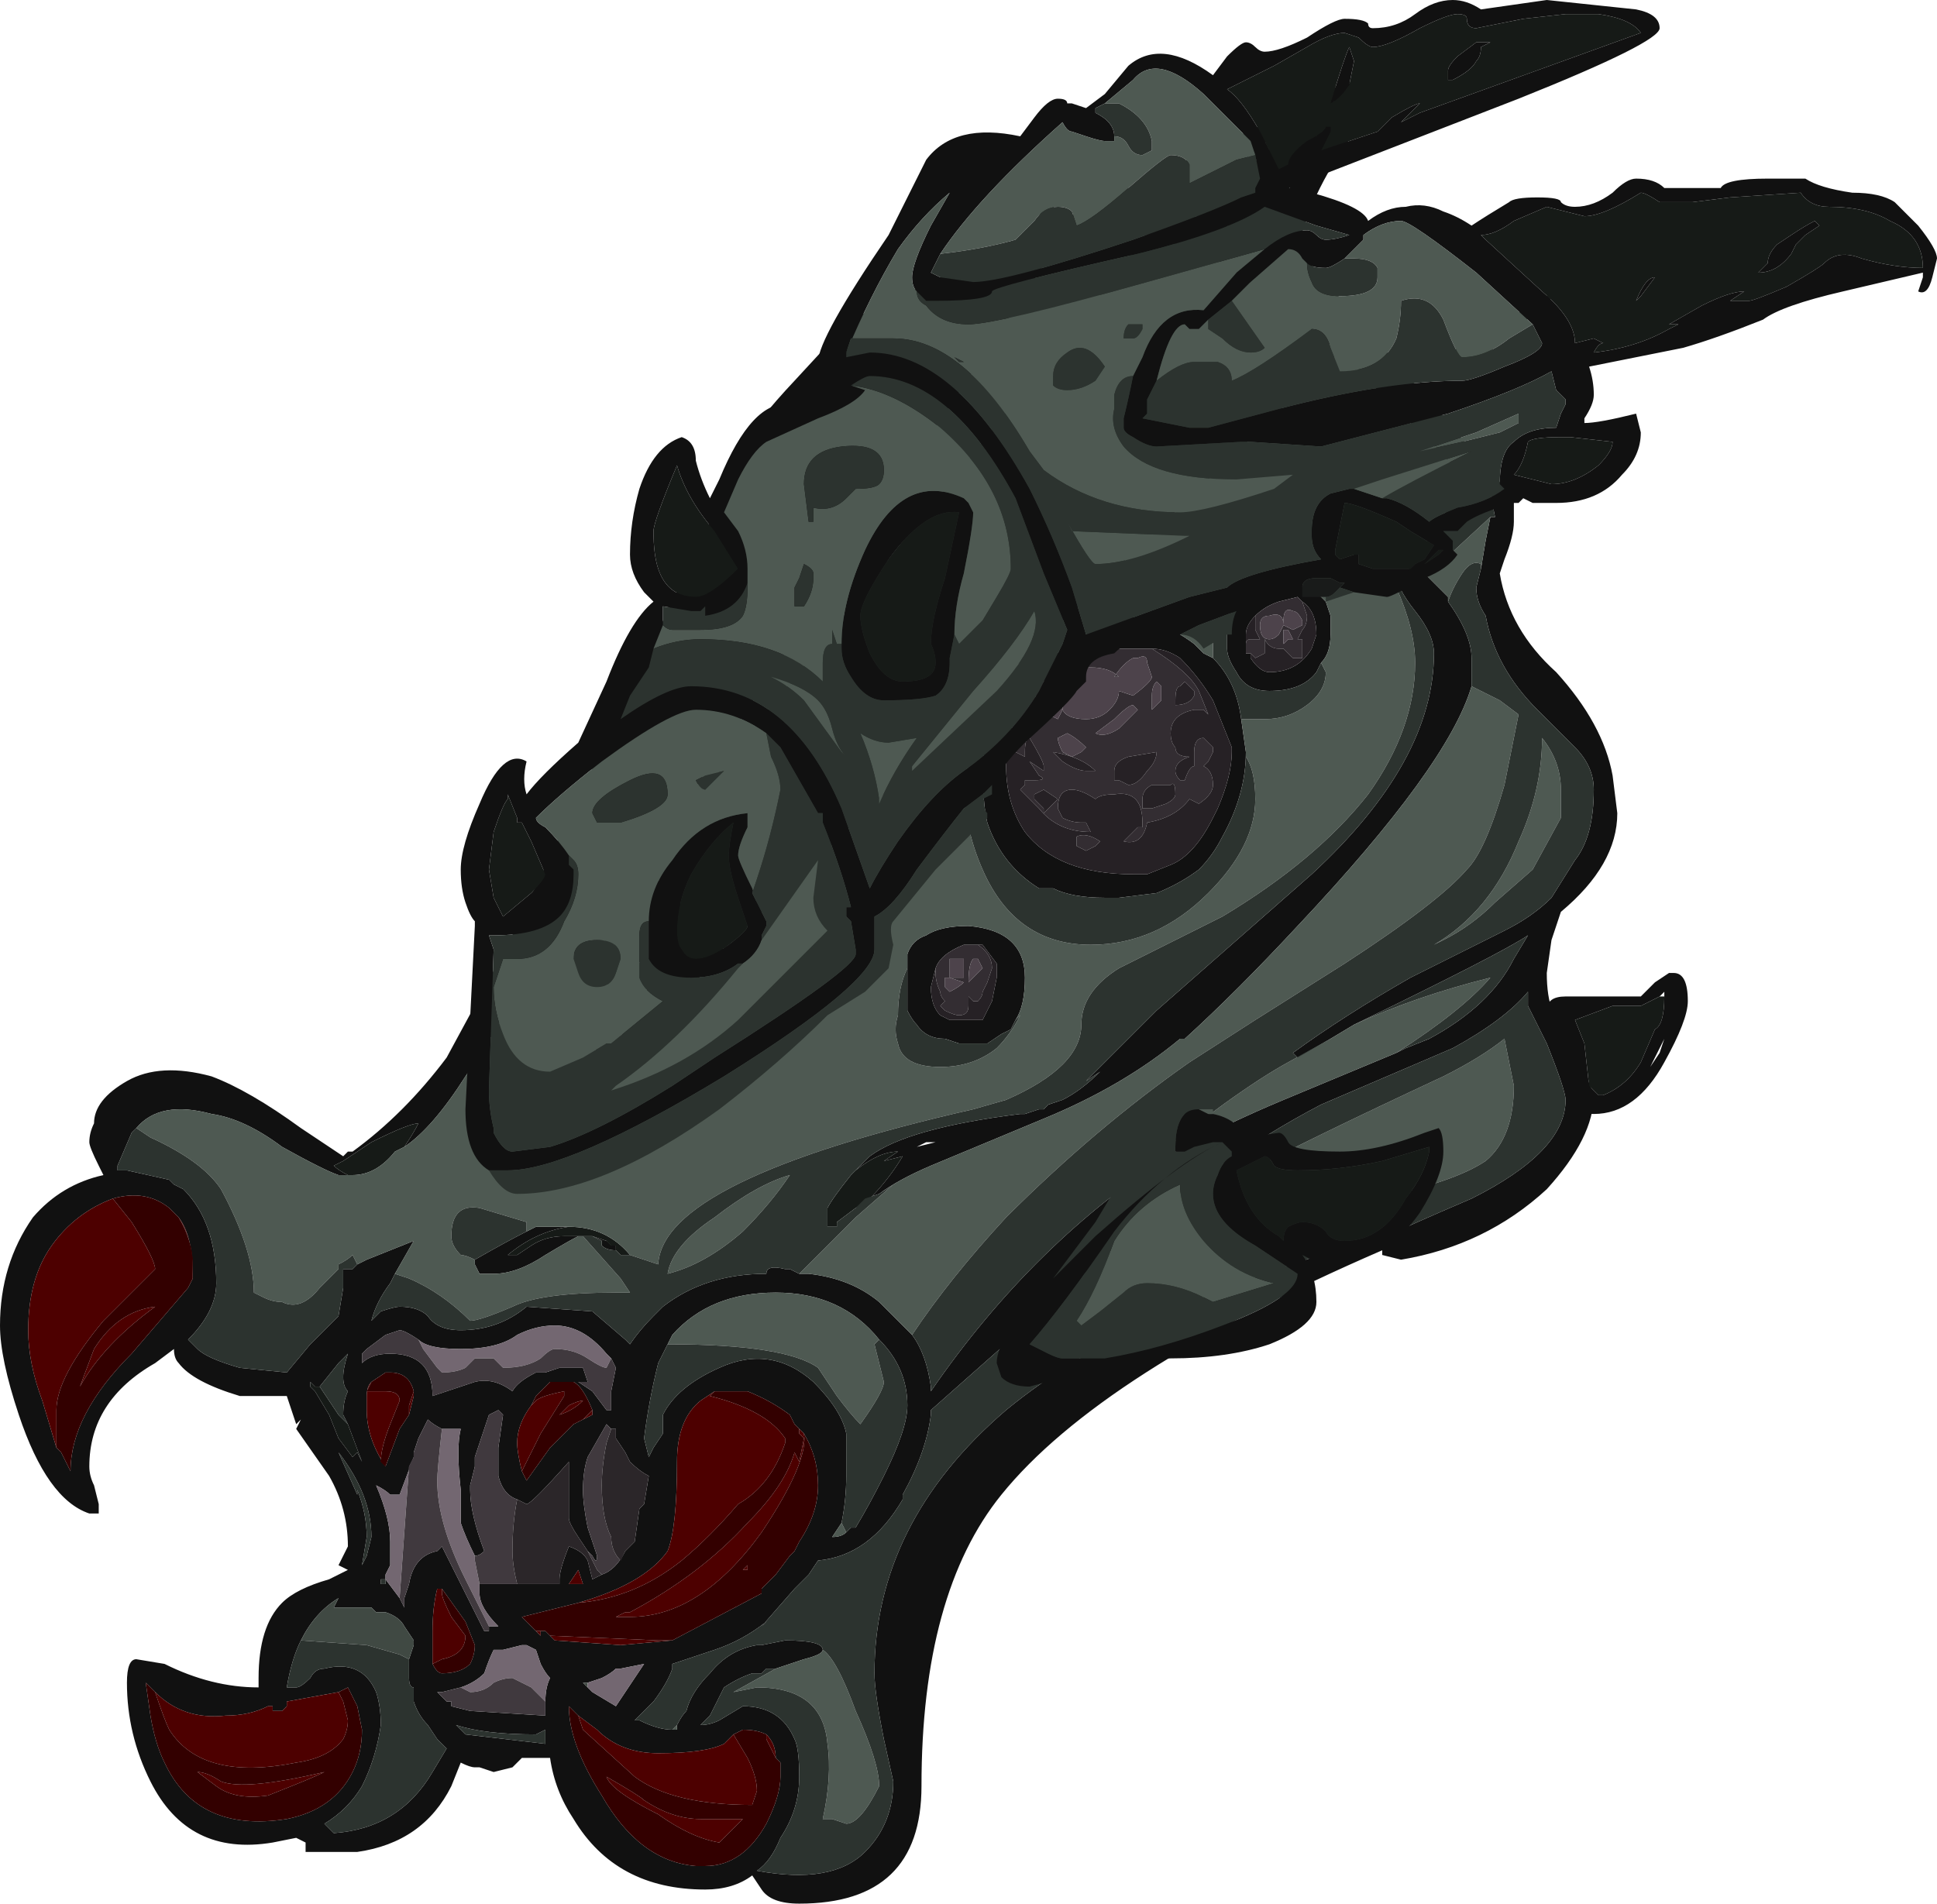 <?xml version="1.0" encoding="UTF-8" standalone="no"?>
<svg xmlns:ffdec="https://www.free-decompiler.com/flash" xmlns:xlink="http://www.w3.org/1999/xlink" ffdec:objectType="shape" height="20.25px" width="20.6px" xmlns="http://www.w3.org/2000/svg">
  <g transform="matrix(1.0, 0.0, 0.0, 1.0, 0.0, 20.25)">
    <path d="M12.7 -17.95 L13.55 -17.7 Q13.6 -18.1 13.85 -18.5 L14.3 -19.4 12.55 -18.0 12.7 -17.95 M14.95 -19.65 L14.45 -18.9 Q13.95 -18.25 13.8 -17.6 L16.1 -14.95 16.1 -14.7 Q16.1 -14.55 16.0 -14.3 L15.95 -14.15 Q16.05 -13.55 16.55 -13.1 17.05 -12.55 17.15 -12.0 L17.2 -11.6 Q17.2 -11.05 16.6 -10.55 L16.5 -10.25 16.45 -9.9 Q16.45 -9.4 16.7 -9.25 L16.95 -8.6 Q16.95 -8.15 16.45 -7.6 15.8 -7.0 14.9 -6.85 L14.7 -6.9 14.7 -6.95 Q11.7 -5.65 10.65 -4.35 9.8 -3.3 9.8 -1.25 9.8 0.0 8.5 0.0 8.2 0.0 8.1 -0.15 L8.0 -0.3 Q7.8 -0.15 7.5 -0.15 6.55 -0.15 6.1 -0.9 5.9 -1.2 5.85 -1.55 L5.55 -1.55 5.45 -1.45 5.25 -1.4 5.1 -1.45 5.05 -1.45 Q5.0 -1.45 4.9 -1.5 L4.8 -1.25 Q4.5 -0.65 3.8 -0.55 L3.25 -0.55 3.25 -0.65 3.15 -0.7 2.9 -0.65 Q2.0 -0.5 1.6 -1.3 1.35 -1.8 1.35 -2.35 1.35 -2.6 1.45 -2.6 L1.75 -2.55 Q2.25 -2.3 2.75 -2.3 L2.75 -2.4 Q2.75 -2.95 3.0 -3.2 3.15 -3.35 3.5 -3.45 L3.7 -3.55 3.6 -3.6 3.7 -3.8 Q3.7 -4.2 3.5 -4.55 L3.15 -5.05 3.2 -5.15 3.15 -5.1 3.05 -5.4 2.55 -5.4 Q2.05 -5.55 1.9 -5.75 1.85 -5.8 1.85 -5.9 L1.65 -5.75 Q0.95 -5.35 0.95 -4.65 0.95 -4.55 1.0 -4.45 L1.05 -4.25 Q1.05 -4.1 1.05 -4.2 L1.05 -4.15 0.95 -4.15 Q0.5 -4.3 0.2 -5.2 0.0 -5.8 0.0 -6.15 0.0 -6.8 0.35 -7.3 0.65 -7.65 1.1 -7.75 L1.05 -7.85 Q0.95 -8.05 0.95 -8.1 0.95 -8.2 1.0 -8.3 1.0 -8.55 1.35 -8.75 1.7 -8.95 2.25 -8.8 2.65 -8.65 3.2 -8.25 L3.65 -7.95 3.7 -8.0 3.75 -8.0 Q4.3 -8.4 4.75 -9.0 L5.4 -10.2 7.65 -14.9 Q7.65 -15.35 8.45 -16.2 L9.05 -16.85 14.95 -19.65 M11.65 -18.7 L11.25 -18.35 10.95 -17.75 11.6 -18.5 11.65 -18.7 M12.35 -17.75 L12.3 -17.75 12.35 -17.75 M6.85 -11.05 L7.7 -10.15 6.4 -8.65 6.3 -8.6 6.25 -8.6 6.95 -9.85 6.9 -9.9 6.55 -10.3 5.55 -9.85 Q5.4 -9.45 4.95 -8.8 4.6 -8.25 4.3 -8.05 4.4 -8.2 4.45 -8.3 4.35 -8.3 3.95 -8.1 L3.65 -7.9 3.55 -7.85 Q3.6 -7.8 3.7 -7.75 L3.6 -7.75 Q3.45 -7.8 3.0 -8.05 2.6 -8.35 2.25 -8.4 1.7 -8.55 1.45 -8.25 L1.4 -8.2 1.25 -7.85 1.25 -7.8 1.3 -7.8 1.35 -7.8 1.8 -7.7 1.85 -7.65 1.95 -7.6 Q2.3 -7.25 2.3 -6.6 2.3 -6.3 2.0 -6.0 L2.1 -5.9 Q2.2 -5.8 2.55 -5.7 L3.05 -5.65 3.3 -5.95 3.6 -6.25 3.65 -6.55 3.65 -6.75 3.75 -6.75 3.8 -6.8 3.9 -6.85 4.4 -7.05 4.2 -6.7 4.15 -6.6 Q4.0 -6.4 3.95 -6.2 L4.05 -6.3 Q4.2 -6.35 4.25 -6.35 4.45 -6.35 4.55 -6.25 4.65 -6.1 4.9 -6.1 5.3 -6.1 5.6 -6.35 L6.3 -6.3 6.65 -6.0 6.7 -5.95 Q6.8 -6.1 6.95 -6.25 L7.05 -6.35 Q7.5 -6.7 8.15 -6.7 8.15 -6.8 8.35 -6.75 L8.4 -6.75 8.5 -6.7 8.6 -6.7 Q9.05 -6.65 9.35 -6.4 L9.7 -6.05 Q9.85 -5.85 9.9 -5.5 L9.9 -5.45 Q11.0 -7.05 12.5 -8.0 13.05 -8.3 13.65 -8.55 L14.85 -9.05 14.95 -9.1 15.2 -9.2 Q15.85 -9.55 16.1 -10.05 L16.25 -10.3 Q15.95 -10.1 14.4 -9.35 L14.15 -9.2 13.8 -9.0 13.75 -9.05 Q14.3 -9.45 15.0 -9.85 L16.0 -10.35 Q16.3 -10.5 16.5 -10.7 L16.75 -11.1 Q16.95 -11.35 16.95 -11.85 16.95 -12.1 16.75 -12.3 L16.35 -12.7 Q15.9 -13.15 15.8 -13.7 15.7 -13.85 15.7 -14.0 L15.75 -14.2 15.8 -14.5 15.85 -14.75 15.9 -14.75 15.85 -15.0 15.6 -15.15 14.25 -16.5 13.15 -17.35 11.25 -17.65 6.85 -11.05 M16.7 -17.25 L15.85 -16.75 15.35 -16.45 15.6 -16.3 16.7 -17.25 M6.55 -6.95 Q6.45 -6.95 6.4 -7.0 L6.4 -7.05 6.3 -7.1 6.45 -7.05 6.55 -7.0 6.55 -6.95 M9.1 -7.8 L9.25 -7.95 Q9.65 -8.25 10.85 -8.4 L10.9 -8.4 11.05 -8.45 11.1 -8.45 11.15 -8.5 11.3 -8.55 Q11.5 -8.65 11.7 -8.85 L11.55 -8.75 12.3 -9.5 13.95 -10.95 Q15.25 -12.15 15.25 -13.3 15.25 -13.5 15.05 -13.75 14.85 -14.0 14.85 -14.15 L15.15 -14.15 15.4 -13.9 15.4 -13.85 Q15.65 -13.5 15.65 -13.25 L15.65 -12.95 Q15.4 -12.1 13.8 -10.4 13.15 -9.7 12.6 -9.2 L12.55 -9.2 Q11.95 -8.7 11.1 -8.35 L9.9 -7.85 Q9.55 -7.7 9.35 -7.55 L9.2 -7.5 9.1 -7.4 9.25 -7.5 Q9.45 -7.7 9.6 -7.95 L9.4 -7.9 9.55 -8.0 Q9.35 -8.0 9.1 -7.8 M10.55 -12.85 L11.85 -13.7 Q12.3 -13.7 12.7 -13.4 L12.8 -13.3 12.9 -13.25 Q13.15 -13.0 13.2 -12.6 L13.25 -12.25 Q13.25 -11.8 13.0 -11.35 12.9 -11.15 12.75 -11.0 12.55 -10.85 12.3 -10.75 L11.9 -10.7 11.75 -10.7 Q11.4 -10.7 11.2 -10.8 L11.05 -10.8 Q10.65 -11.05 10.5 -11.5 10.45 -11.7 10.45 -12.15 L10.55 -12.85 M13.1 -13.75 Q13.2 -14.15 13.6 -14.1 L14.0 -13.95 14.1 -13.85 14.15 -13.7 14.15 -13.5 Q14.15 -13.3 14.05 -13.2 L14.0 -13.1 Q13.85 -12.9 13.5 -12.9 13.25 -12.9 13.15 -13.1 13.05 -13.25 13.05 -13.35 L13.05 -13.5 13.1 -13.75 M10.8 -12.65 L10.75 -12.45 Q10.7 -12.3 10.7 -12.1 10.7 -11.7 10.9 -11.4 11.25 -10.95 12.05 -10.95 L12.2 -10.95 12.45 -11.05 Q12.7 -11.15 12.9 -11.55 L12.95 -11.65 Q13.1 -12.0 13.1 -12.25 L13.1 -12.3 12.9 -12.8 Q12.75 -13.05 12.55 -13.25 12.4 -13.35 12.25 -13.35 L11.9 -13.35 11.1 -13.0 10.95 -12.85 10.8 -12.65 M6.05 -7.2 Q5.7 -7.15 5.4 -6.9 L5.5 -6.9 5.65 -7.0 Q5.8 -7.1 6.0 -7.1 L6.15 -7.1 Q6.05 -7.05 5.8 -6.9 5.5 -6.7 5.25 -6.7 L5.1 -6.7 5.05 -6.8 5.05 -6.85 Q5.4 -7.05 5.6 -7.15 L5.7 -7.2 6.05 -7.2 M10.45 -10.2 L10.25 -10.2 Q10.0 -10.1 9.95 -9.95 L9.9 -9.75 Q9.9 -9.55 10.0 -9.45 L10.1 -9.4 10.45 -9.4 10.55 -9.6 10.6 -9.85 10.6 -10.0 10.45 -10.2 M10.8 -9.4 L10.75 -9.3 10.65 -9.25 10.5 -9.15 10.2 -9.15 10.05 -9.2 Q9.85 -9.2 9.75 -9.35 9.7 -9.4 9.65 -9.5 9.65 -9.55 9.65 -9.75 L9.65 -9.95 9.65 -10.1 Q9.7 -10.25 9.85 -10.3 10.0 -10.4 10.3 -10.4 10.9 -10.35 10.9 -9.85 10.9 -9.55 10.8 -9.4 M9.95 -8.1 L9.85 -8.1 9.75 -8.05 9.95 -8.1 M1.2 -7.5 Q0.8 -7.35 0.55 -7.0 0.3 -6.65 0.3 -6.1 0.3 -5.75 0.45 -5.35 L0.6 -4.85 0.65 -4.8 0.75 -4.6 Q0.75 -5.2 1.4 -5.85 L2.0 -6.55 2.05 -6.65 2.05 -6.7 Q2.05 -7.1 1.9 -7.3 L1.8 -7.4 Q1.55 -7.6 1.2 -7.5 M3.75 -7.75 L3.7 -7.75 3.75 -7.75 M4.45 -6.0 Q4.3 -6.1 4.25 -6.1 L4.1 -6.05 3.9 -5.9 3.85 -5.85 3.85 -5.75 Q3.95 -5.85 4.15 -5.85 4.6 -5.85 4.6 -5.4 L5.05 -5.55 Q5.25 -5.6 5.45 -5.45 5.5 -5.55 5.7 -5.65 L5.8 -5.65 5.95 -5.7 6.2 -5.7 6.25 -5.55 6.15 -5.55 6.3 -5.45 6.45 -5.25 6.5 -5.25 6.5 -5.45 6.55 -5.7 6.5 -5.8 6.45 -5.85 Q6.2 -6.15 5.9 -6.15 5.7 -6.15 5.5 -6.05 5.3 -5.9 4.9 -5.9 4.55 -5.9 4.45 -6.0 M4.35 -5.2 L4.4 -5.4 4.4 -5.45 Q4.35 -5.65 4.15 -5.65 L4.1 -5.65 3.95 -5.55 Q3.9 -5.5 3.9 -5.4 L3.9 -5.25 Q3.9 -4.95 4.1 -4.65 L4.25 -5.05 4.35 -5.2 M6.3 -5.25 Q6.2 -5.5 6.1 -5.55 L5.85 -5.55 5.7 -5.4 5.65 -5.3 Q5.5 -5.1 5.5 -4.9 5.5 -4.8 5.55 -4.6 L5.6 -4.5 5.85 -4.85 6.1 -5.1 6.3 -5.2 6.3 -5.25 M3.35 -5.5 L3.3 -5.55 3.3 -5.5 3.35 -5.45 3.5 -5.2 3.6 -4.95 3.75 -4.75 3.8 -4.8 3.85 -4.7 3.7 -5.1 3.65 -5.2 Q3.65 -5.35 3.7 -5.45 3.65 -5.5 3.65 -5.6 3.65 -5.7 3.7 -5.85 L3.6 -5.75 3.4 -5.5 3.35 -5.5 3.35 -5.5 M3.75 -6.15 L3.75 -6.15 M3.8 -4.4 Q3.9 -4.15 3.9 -3.9 L3.85 -3.6 3.9 -3.7 3.95 -3.9 Q3.95 -4.35 3.6 -4.8 L3.8 -4.35 3.8 -4.4 M4.4 -4.75 L4.25 -4.35 4.15 -4.35 Q4.1 -4.4 4.0 -4.45 4.15 -4.1 4.15 -3.85 L4.15 -3.6 4.1 -3.5 4.1 -3.45 4.25 -3.25 4.3 -3.15 4.3 -3.25 4.35 -3.4 Q4.4 -3.7 4.65 -3.75 L4.7 -3.8 5.15 -2.9 5.2 -2.9 5.2 -2.95 5.3 -2.95 Q5.1 -3.15 5.1 -3.3 L5.1 -3.4 5.55 -3.4 5.95 -3.4 5.95 -3.45 Q5.95 -3.55 6.05 -3.8 6.2 -3.75 6.25 -3.65 L6.3 -3.45 6.4 -3.5 Q6.55 -3.55 6.65 -3.75 L6.75 -3.85 6.8 -4.2 6.85 -4.25 6.9 -4.55 Q6.8 -4.6 6.7 -4.7 L6.65 -4.8 6.55 -4.95 6.55 -5.05 6.5 -5.05 6.45 -5.1 6.25 -4.75 Q6.2 -4.6 6.2 -4.4 6.2 -4.25 6.25 -4.0 L6.35 -3.7 Q6.35 -3.6 6.3 -3.7 L6.25 -3.75 6.15 -3.9 Q6.05 -4.05 6.05 -4.1 6.05 -4.6 6.05 -4.7 5.65 -4.25 5.6 -4.25 L5.5 -4.3 Q5.35 -4.35 5.3 -4.55 L5.3 -4.85 5.35 -5.2 5.3 -5.25 5.2 -5.2 5.05 -4.75 5.05 -4.65 5.0 -4.45 5.0 -4.4 Q5.0 -4.15 5.15 -3.75 5.1 -3.7 5.05 -3.7 4.95 -3.9 4.9 -4.05 L4.9 -4.4 Q4.85 -4.85 4.9 -5.05 L4.7 -5.05 Q4.6 -5.1 4.55 -5.15 L4.45 -4.95 4.4 -4.8 4.4 -4.75 M1.65 -2.25 L1.55 -2.35 1.6 -2.0 Q1.65 -1.7 1.75 -1.5 2.1 -0.75 3.05 -0.9 3.55 -1.0 3.75 -1.4 3.85 -1.6 3.85 -1.85 L3.8 -2.1 3.7 -2.3 3.6 -2.25 3.05 -2.15 3.05 -2.1 3.0 -2.05 2.9 -2.05 Q2.9 -1.95 2.9 -2.1 L2.85 -2.1 Q2.65 -2.0 2.4 -2.0 1.95 -1.95 1.65 -2.25 M5.8 -2.15 Q5.8 -2.3 5.85 -2.4 5.8 -2.45 5.75 -2.55 L5.7 -2.7 5.6 -2.75 5.55 -2.75 5.35 -2.7 5.25 -2.7 Q5.2 -2.6 5.15 -2.45 5.05 -2.35 4.9 -2.3 L4.7 -2.25 4.65 -2.25 4.75 -2.15 4.8 -2.15 4.8 -2.1 5.0 -2.05 5.8 -2.0 5.8 -2.15 M5.7 -2.9 L5.75 -2.85 5.75 -2.9 5.8 -2.9 5.85 -2.85 5.9 -2.8 6.6 -2.75 7.15 -2.8 8.1 -3.3 8.1 -3.35 8.25 -3.5 8.4 -3.7 8.45 -3.75 8.5 -3.85 Q8.7 -4.15 8.7 -4.45 8.7 -4.75 8.55 -5.0 L8.5 -5.05 8.45 -5.1 8.4 -5.2 Q8.2 -5.35 7.95 -5.45 L7.6 -5.45 7.45 -5.35 Q7.2 -5.15 7.2 -4.7 7.2 -4.0 7.1 -3.75 6.85 -3.4 6.15 -3.2 L5.55 -3.05 5.7 -2.9 M4.6 -2.55 Q4.65 -2.45 4.7 -2.45 4.9 -2.45 5.0 -2.55 5.05 -2.65 5.05 -2.75 L4.95 -3.0 4.7 -3.35 4.65 -3.35 Q4.6 -3.15 4.6 -2.9 L4.6 -2.55 M4.35 -2.6 L4.4 -2.75 4.4 -2.8 4.3 -2.95 Q4.25 -3.05 4.1 -3.1 L4.0 -3.1 3.95 -3.15 3.55 -3.15 3.6 -3.25 Q3.35 -3.1 3.2 -2.8 3.1 -2.6 3.05 -2.3 L3.15 -2.3 Q3.2 -2.3 3.3 -2.4 3.35 -2.5 3.45 -2.5 3.85 -2.6 4.0 -2.25 4.05 -2.1 4.05 -1.9 4.0 -1.55 3.85 -1.25 3.7 -1.0 3.45 -0.85 L3.55 -0.75 Q4.25 -0.8 4.6 -1.4 L4.75 -1.65 4.65 -1.75 4.55 -1.9 Q4.45 -2.0 4.4 -2.15 L4.4 -2.3 Q4.35 -2.3 4.35 -2.4 L4.35 -2.6 M4.85 -1.9 L4.95 -1.8 5.8 -1.7 5.8 -1.85 5.7 -1.8 Q5.15 -1.8 4.85 -1.9 M4.1 -3.45 L4.05 -3.45 4.05 -3.4 4.1 -3.4 4.1 -3.45 M9.0 -3.95 L9.05 -4.0 9.1 -4.0 Q9.25 -4.25 9.4 -4.55 9.65 -5.05 9.65 -5.3 9.65 -5.7 9.35 -6.0 8.95 -6.5 8.25 -6.5 7.55 -6.5 7.15 -6.05 L7.1 -5.95 7.0 -5.75 Q6.9 -5.35 6.85 -4.95 L6.9 -4.75 6.95 -4.85 7.05 -5.0 7.05 -5.2 Q7.2 -5.5 7.65 -5.7 8.2 -5.95 8.65 -5.55 8.95 -5.25 9.0 -5.0 L9.0 -4.55 Q9.0 -4.3 8.95 -4.05 L8.85 -3.9 Q8.95 -3.9 9.0 -3.95 M8.25 -2.5 L8.15 -2.5 8.1 -2.45 8.0 -2.45 Q7.85 -2.4 7.7 -2.3 L7.55 -2.0 7.45 -1.9 Q7.55 -1.9 7.65 -1.95 L7.9 -2.1 Q8.3 -2.1 8.45 -1.75 8.5 -1.65 8.5 -1.35 8.5 -1.0 8.3 -0.7 8.2 -0.45 8.05 -0.35 8.85 -0.2 9.2 -0.55 9.5 -0.85 9.5 -1.3 L9.4 -1.75 Q9.3 -2.25 9.3 -2.45 9.3 -3.25 9.65 -3.95 10.0 -4.65 10.7 -5.25 12.1 -6.4 14.75 -7.1 14.95 -7.2 15.65 -7.5 16.65 -8.0 16.65 -8.55 16.65 -8.65 16.45 -9.15 L16.25 -9.55 16.25 -9.7 Q16.0 -9.4 15.45 -9.1 L14.05 -8.5 Q12.9 -7.9 11.65 -6.8 L9.9 -5.25 9.9 -5.2 Q9.85 -4.8 9.6 -4.35 L9.6 -4.3 Q9.25 -3.7 8.7 -3.65 L8.6 -3.5 8.45 -3.35 8.1 -2.95 8.15 -3.0 Q7.9 -2.8 7.6 -2.7 L7.15 -2.55 7.15 -2.5 Q7.1 -2.35 6.95 -2.15 L6.8 -2.0 6.75 -1.95 6.8 -1.95 Q7.0 -1.85 7.15 -1.85 L7.2 -1.85 7.2 -1.9 Q7.25 -2.0 7.3 -2.05 7.35 -2.25 7.55 -2.45 7.75 -2.7 8.05 -2.75 L8.1 -2.75 8.35 -2.8 Q8.75 -2.8 8.75 -2.7 8.75 -2.65 8.55 -2.6 L8.25 -2.5 M8.15 -1.8 Q8.05 -1.85 7.9 -1.85 L7.8 -1.8 7.7 -1.7 Q7.5 -1.6 7.0 -1.6 6.6 -1.6 6.35 -1.85 L6.15 -2.0 6.05 -2.1 Q6.05 -1.7 6.4 -1.15 6.8 -0.45 7.4 -0.4 L7.5 -0.4 Q7.9 -0.4 8.15 -0.85 8.3 -1.15 8.3 -1.35 L8.3 -1.5 8.25 -1.55 Q8.25 -1.7 8.15 -1.8 M6.2 -3.4 L6.15 -3.55 6.05 -3.4 6.2 -3.4 M6.25 -2.35 L6.2 -2.35 6.3 -2.25 6.55 -2.1 6.85 -2.55 6.6 -2.5 6.55 -2.5 Q6.5 -2.45 6.4 -2.4 L6.25 -2.35 M13.85 -13.85 L13.8 -13.9 13.6 -13.85 Q13.45 -13.8 13.35 -13.7 13.25 -13.6 13.25 -13.5 L13.25 -13.4 13.25 -13.3 13.3 -13.3 13.3 -13.25 Q13.4 -13.1 13.5 -13.1 13.8 -13.1 13.95 -13.35 L14.0 -13.5 Q14.0 -13.75 13.85 -13.85" fill="#111111" fill-rule="evenodd" stroke="none"/>
    <path d="M5.2 -2.9 L5.15 -2.9 5.2 -2.9 M3.2 -2.8 Q3.35 -3.1 3.6 -3.25 L3.55 -3.15 3.95 -3.15 4.0 -3.1 4.1 -3.1 Q4.25 -3.05 4.3 -2.95 L4.4 -2.8 4.4 -2.75 4.35 -2.6 4.25 -2.65 3.9 -2.75 3.2 -2.8 M6.55 -7.0 L6.45 -7.05 6.5 -7.0 6.55 -7.0 M6.25 -2.35 L6.25 -2.3 6.3 -2.25 6.2 -2.35 6.25 -2.35" fill="#404943" fill-rule="evenodd" stroke="none"/>
    <path d="M6.5 -5.8 L6.45 -5.7 Q6.4 -5.7 6.25 -5.8 6.1 -5.9 5.9 -5.9 5.85 -5.9 5.75 -5.8 5.6 -5.7 5.35 -5.7 L5.25 -5.8 5.05 -5.8 4.95 -5.7 Q4.85 -5.65 4.7 -5.65 L4.65 -5.7 4.5 -5.9 4.45 -6.0 Q4.55 -5.9 4.9 -5.9 5.3 -5.9 5.5 -6.05 5.7 -6.15 5.9 -6.15 6.2 -6.15 6.45 -5.85 L6.5 -5.8 M4.25 -5.95 L4.25 -5.95 M4.1 -3.45 L4.1 -3.5 4.15 -3.6 4.15 -3.85 Q4.15 -4.1 4.0 -4.45 4.1 -4.4 4.15 -4.35 L4.25 -4.35 4.4 -4.75 4.35 -4.65 4.25 -3.25 4.1 -3.45 M4.7 -5.05 L4.9 -5.05 Q4.85 -4.85 4.9 -4.4 L4.9 -4.05 Q4.95 -3.9 5.05 -3.7 L5.05 -3.65 5.1 -3.4 5.1 -3.3 Q5.1 -3.15 5.3 -2.95 L5.2 -2.95 4.95 -3.45 Q4.65 -4.05 4.65 -4.5 4.65 -4.6 4.7 -5.05 M4.9 -2.3 Q5.05 -2.35 5.15 -2.45 5.2 -2.6 5.25 -2.7 L5.35 -2.7 5.55 -2.75 5.6 -2.75 5.7 -2.7 5.75 -2.55 Q5.8 -2.45 5.85 -2.4 5.8 -2.3 5.8 -2.15 5.75 -2.2 5.65 -2.3 L5.45 -2.4 Q5.35 -2.4 5.25 -2.35 5.15 -2.25 5.0 -2.25 L4.9 -2.3 M6.8 -2.0 L6.75 -1.95 6.8 -2.0 M6.3 -2.25 L6.25 -2.3 6.25 -2.35 6.4 -2.4 Q6.5 -2.45 6.55 -2.5 L6.6 -2.5 6.85 -2.55 6.55 -2.1 6.3 -2.25" fill="#736771" fill-rule="evenodd" stroke="none"/>
    <path d="M10.8 -12.65 L10.95 -12.85 11.1 -13.0 11.9 -13.35 12.25 -13.35 Q12.65 -13.1 12.75 -12.9 L12.85 -12.65 12.8 -12.7 12.7 -12.7 Q12.45 -12.65 12.45 -12.45 12.45 -12.35 12.5 -12.3 12.5 -12.2 12.65 -12.2 12.5 -12.15 12.5 -12.05 12.5 -12.0 12.55 -11.95 L12.6 -11.95 Q12.65 -12.1 12.7 -12.1 L12.7 -12.25 Q12.7 -12.4 12.8 -12.4 L12.9 -12.3 12.9 -12.25 12.85 -12.15 12.8 -12.1 Q12.9 -12.05 12.9 -11.9 12.9 -11.8 12.75 -11.7 L12.65 -11.75 Q12.5 -11.55 12.2 -11.5 12.15 -11.25 11.95 -11.3 L12.1 -11.45 12.15 -11.45 12.15 -11.5 Q12.15 -11.85 11.85 -11.8 11.7 -11.8 11.65 -11.75 11.5 -11.85 11.4 -11.85 11.25 -11.85 11.25 -11.65 L11.3 -11.55 Q11.4 -11.5 11.5 -11.5 L11.55 -11.5 11.6 -11.4 Q11.25 -11.4 11.05 -11.65 L10.85 -11.85 10.9 -11.9 10.9 -11.95 11.0 -11.95 Q11.15 -11.95 11.05 -12.0 L10.95 -12.15 11.1 -12.05 11.1 -12.1 Q11.1 -12.15 10.95 -12.4 10.9 -12.4 10.9 -12.25 L10.9 -12.2 10.8 -12.25 10.75 -12.45 10.8 -12.65 M11.3 -12.7 Q11.35 -12.6 11.55 -12.6 11.7 -12.6 11.8 -12.7 11.9 -12.8 11.9 -12.9 L12.05 -12.85 Q12.25 -13.0 12.25 -13.05 L12.2 -13.2 Q12.2 -13.3 12.1 -13.25 L12.05 -13.25 Q11.95 -13.2 11.85 -13.05 L11.9 -13.05 Q11.8 -13.15 11.6 -13.15 11.3 -13.15 11.3 -12.8 L11.3 -12.7 Q11.15 -12.85 11.0 -12.85 L11.15 -12.65 11.25 -12.6 11.3 -12.7 M11.35 -12.45 L11.25 -12.4 Q11.25 -12.35 11.3 -12.25 L11.4 -12.2 11.5 -12.25 11.55 -12.3 Q11.45 -12.4 11.35 -12.45 M11.1 -11.85 L11.0 -11.8 11.0 -11.75 11.1 -11.65 11.1 -11.6 11.25 -11.75 11.1 -11.85 M11.3 -12.15 Q11.45 -12.05 11.55 -12.05 L11.65 -12.05 Q11.5 -12.2 11.2 -12.25 L11.3 -12.15 M11.45 -11.25 L11.45 -11.35 Q11.55 -11.4 11.7 -11.3 L11.65 -11.25 11.55 -11.2 11.45 -11.25 M9.95 -9.95 Q10.0 -10.1 10.25 -10.2 L10.45 -10.2 10.4 -10.2 Q10.55 -10.1 10.55 -9.95 L10.5 -9.8 10.45 -9.7 Q10.45 -9.65 10.4 -9.6 L10.35 -9.6 10.3 -9.65 10.3 -9.55 Q10.3 -9.45 10.2 -9.45 10.15 -9.45 10.05 -9.5 L10.0 -9.55 10.05 -9.6 Q10.0 -9.65 10.0 -9.7 9.95 -9.8 9.95 -9.9 L9.95 -9.95 M10.25 -10.0 L10.25 -10.05 10.1 -10.05 10.1 -9.85 10.25 -9.85 10.25 -10.0 M10.4 -10.05 L10.35 -10.05 Q10.3 -10.0 10.3 -9.8 L10.45 -9.95 10.4 -10.05 M10.05 -9.8 L10.05 -9.75 10.1 -9.7 Q10.2 -9.75 10.25 -9.8 L10.1 -9.85 10.05 -9.85 10.05 -9.8 M13.85 -13.85 L13.9 -13.7 Q13.9 -13.6 13.85 -13.55 L13.8 -13.45 13.85 -13.45 13.85 -13.25 13.75 -13.25 13.65 -13.35 13.6 -13.35 Q13.5 -13.35 13.45 -13.45 L13.45 -13.3 13.35 -13.25 13.3 -13.3 13.25 -13.3 13.25 -13.4 Q13.25 -13.45 13.3 -13.45 L13.4 -13.45 13.35 -13.55 13.35 -13.7 Q13.45 -13.8 13.6 -13.85 L13.8 -13.9 13.85 -13.85 M13.85 -13.6 L13.85 -13.65 Q13.8 -13.75 13.75 -13.75 13.65 -13.8 13.65 -13.65 L13.65 -13.6 13.75 -13.55 13.85 -13.6 M12.25 -12.85 L12.25 -12.7 12.35 -12.8 12.35 -12.95 12.3 -13.0 Q12.25 -12.95 12.25 -12.85 M11.85 -12.6 L11.65 -12.45 Q11.75 -12.4 11.9 -12.5 L12.1 -12.7 12.05 -12.75 Q12.0 -12.75 11.85 -12.6 M13.6 -13.5 L13.65 -13.6 Q13.65 -13.75 13.5 -13.7 13.4 -13.7 13.4 -13.6 13.4 -13.45 13.5 -13.45 13.55 -13.45 13.6 -13.5 M13.7 -13.55 L13.65 -13.55 13.65 -13.4 13.7 -13.45 13.75 -13.45 13.7 -13.55 M12.2 -12.05 Q12.3 -12.15 12.3 -12.25 L12.0 -12.2 Q11.85 -12.15 11.85 -12.05 11.85 -12.0 11.85 -11.95 L11.9 -11.95 12.0 -11.9 Q12.1 -11.9 12.2 -12.05 M12.4 -11.7 Q12.5 -11.75 12.5 -11.8 12.5 -11.95 12.45 -11.9 L12.25 -11.9 Q12.15 -11.85 12.15 -11.75 L12.15 -11.65 12.25 -11.65 12.4 -11.7 M12.7 -12.85 L12.7 -12.9 12.6 -13.0 12.55 -12.95 Q12.5 -12.95 12.5 -12.8 L12.5 -12.75 Q12.65 -12.75 12.7 -12.85" fill="#332d32" fill-rule="evenodd" stroke="none"/>
    <path d="M0.6 -4.85 L0.45 -5.35 Q0.3 -5.75 0.3 -6.1 0.3 -6.65 0.55 -7.0 0.8 -7.35 1.2 -7.5 L1.4 -7.25 Q1.65 -6.85 1.65 -6.75 L1.1 -6.2 Q0.6 -5.6 0.6 -5.25 L0.6 -4.85 M1.9 -7.3 Q2.05 -7.1 2.05 -6.7 L2.05 -6.65 2.05 -6.8 Q2.05 -7.05 1.9 -7.3 M4.4 -5.45 L4.4 -5.4 4.35 -5.2 4.35 -5.3 4.4 -5.45 M4.1 -4.65 Q3.9 -4.95 3.9 -5.25 L3.9 -5.4 Q3.9 -5.5 3.95 -5.55 L3.9 -5.45 4.1 -5.45 Q4.25 -5.45 4.25 -5.35 L4.15 -5.1 Q4.05 -4.85 4.05 -4.7 L4.1 -4.65 M5.65 -5.3 L5.7 -5.35 Q5.75 -5.4 6.0 -5.45 L6.0 -5.4 5.75 -5.0 5.55 -4.6 Q5.5 -4.8 5.5 -4.9 5.5 -5.1 5.65 -5.3 M6.1 -5.1 L6.2 -5.15 6.3 -5.25 6.3 -5.2 6.1 -5.1 M0.85 -5.5 L1.0 -5.9 Q1.25 -6.3 1.65 -6.35 1.1 -5.95 0.85 -5.5 M3.6 -2.25 L3.65 -2.15 3.7 -1.95 Q3.7 -1.85 3.65 -1.75 3.5 -1.55 3.15 -1.5 2.15 -1.3 1.8 -1.85 1.75 -1.95 1.65 -2.25 1.95 -1.95 2.4 -2.0 2.65 -2.0 2.85 -2.1 L2.9 -2.1 Q2.9 -1.95 2.9 -2.05 L3.0 -2.05 3.05 -2.1 3.05 -2.15 3.6 -2.25 M2.3 -1.25 L2.1 -1.4 Q2.2 -1.4 2.35 -1.3 2.6 -1.2 3.45 -1.4 3.35 -1.35 3.1 -1.25 L2.85 -1.15 Q2.5 -1.1 2.3 -1.25 M5.75 -2.9 L5.75 -2.85 5.7 -2.9 5.75 -2.9 M6.15 -3.2 Q6.85 -3.4 7.1 -3.75 7.2 -4.0 7.2 -4.7 7.2 -5.15 7.45 -5.35 L7.6 -5.45 7.55 -5.4 Q8.15 -5.25 8.35 -4.95 L8.35 -4.9 Q8.2 -4.45 7.85 -4.25 7.55 -3.9 7.25 -3.65 6.75 -3.25 6.15 -3.2 M8.5 -5.05 L8.55 -5.0 Q8.6 -4.7 8.1 -3.95 7.45 -3.05 6.7 -3.05 L6.55 -3.05 6.65 -3.1 6.7 -3.1 Q7.45 -3.5 7.95 -4.05 8.35 -4.45 8.45 -4.8 L8.5 -4.7 8.55 -4.95 8.5 -5.0 8.5 -5.05 M7.15 -2.8 L6.6 -2.75 5.9 -2.8 5.85 -2.85 7.0 -2.8 7.15 -2.8 M4.7 -3.35 L4.7 -3.3 Q4.7 -3.25 4.8 -3.05 L4.95 -2.85 Q4.95 -2.65 4.7 -2.6 L4.6 -2.55 4.6 -2.9 Q4.6 -3.15 4.65 -3.35 L4.7 -3.35 M6.2 -5.35 Q6.1 -5.25 5.95 -5.2 L6.05 -5.3 Q6.15 -5.35 6.2 -5.35 M7.95 -3.6 L7.95 -3.55 7.9 -3.55 7.95 -3.6 M7.8 -1.8 L7.95 -1.55 Q8.05 -1.35 8.05 -1.2 L8.0 -1.05 Q7.15 -1.05 6.75 -1.35 L6.2 -1.85 6.15 -2.0 6.35 -1.85 Q6.6 -1.6 7.0 -1.6 7.5 -1.6 7.7 -1.7 L7.8 -1.8 M8.25 -1.55 L8.15 -1.75 8.15 -1.8 Q8.25 -1.7 8.25 -1.55 M7.0 -3.35 L7.0 -3.35 M6.2 -3.4 L6.05 -3.4 6.15 -3.55 6.2 -3.4 M6.45 -1.35 Q6.8 -1.15 6.85 -1.1 7.15 -0.9 7.45 -0.9 L7.9 -0.9 7.65 -0.65 Q7.35 -0.7 7.0 -0.95 6.5 -1.2 6.45 -1.35" fill="#4d0000" fill-rule="evenodd" stroke="none"/>
    <path d="M14.3 -19.4 L13.85 -18.5 Q13.6 -18.1 13.55 -17.7 L12.7 -17.95 14.3 -19.4 M11.25 -18.35 L11.65 -18.7 11.25 -18.35 M11.6 -18.5 L10.95 -17.75 11.6 -18.5 M12.35 -17.75 L12.3 -17.75 12.2 -17.75 11.25 -17.65 13.15 -17.35 13.1 -17.4 12.4 -17.7 12.35 -17.75 M16.7 -17.25 L15.6 -16.3 16.7 -17.25 M15.35 -16.45 L15.85 -16.75 15.35 -16.45 M3.7 -7.75 Q3.6 -7.8 3.55 -7.85 L3.65 -7.9 3.95 -8.1 Q4.35 -8.3 4.45 -8.3 4.4 -8.2 4.3 -8.05 L4.2 -8.0 Q4.0 -7.75 3.75 -7.75 L3.7 -7.75 3.7 -7.75 M6.9 -9.9 L6.95 -9.85 6.9 -9.9 M6.7 -6.9 L6.6 -6.9 6.55 -6.95 6.55 -7.0 6.5 -7.0 6.45 -7.05 6.3 -7.1 6.2 -7.1 6.15 -7.1 6.0 -7.1 Q5.8 -7.1 5.65 -7.0 L5.5 -6.9 5.4 -6.9 Q5.7 -7.15 6.05 -7.2 6.45 -7.2 6.7 -6.9 M9.1 -7.8 Q9.35 -8.0 9.55 -8.0 L9.4 -7.9 9.6 -7.95 Q9.45 -7.7 9.25 -7.5 L9.1 -7.4 8.9 -7.25 8.9 -7.2 8.8 -7.2 8.8 -7.4 Q8.85 -7.5 9.05 -7.75 L9.1 -7.8 M3.35 -5.45 L3.3 -5.5 3.3 -5.55 3.35 -5.5 3.4 -5.5 3.6 -5.2 3.7 -5.1 3.85 -4.7 3.8 -4.8 3.75 -4.75 3.6 -4.95 3.5 -5.2 3.35 -5.45 3.35 -5.5 3.35 -5.45" fill="#161a17" fill-rule="evenodd" stroke="none"/>
    <path d="M12.2 -17.75 L6.85 -11.05 11.25 -17.65 12.2 -17.75 M7.7 -10.15 L14.25 -16.5 15.6 -15.15 14.85 -14.0 Q15.05 -13.55 15.05 -13.2 15.05 -12.5 14.55 -11.8 14.0 -11.1 13.0 -10.5 L11.9 -9.95 Q11.5 -9.7 11.5 -9.35 11.5 -8.9 10.7 -8.55 L10.35 -8.45 Q7.05 -7.7 7.0 -6.8 L6.7 -6.9 Q6.45 -7.2 6.05 -7.2 L5.7 -7.2 5.6 -7.15 5.6 -7.25 5.1 -7.4 Q4.8 -7.45 4.8 -7.1 4.8 -7.0 4.9 -6.9 4.95 -6.9 5.05 -6.85 L5.05 -6.8 5.1 -6.7 5.25 -6.7 Q5.5 -6.7 5.8 -6.9 6.05 -7.05 6.15 -7.1 L6.2 -7.1 6.6 -6.65 6.7 -6.5 6.55 -6.5 Q5.75 -6.5 5.45 -6.35 5.1 -6.2 5.0 -6.2 4.7 -6.5 4.35 -6.65 L4.2 -6.7 4.4 -7.05 3.9 -6.85 3.8 -6.8 3.75 -6.9 Q3.7 -6.85 3.6 -6.8 L3.6 -6.75 3.4 -6.55 Q3.2 -6.3 3.0 -6.4 2.9 -6.4 2.8 -6.45 L2.7 -6.5 Q2.7 -6.95 2.35 -7.6 2.15 -7.9 1.6 -8.15 L1.45 -8.25 Q1.7 -8.55 2.25 -8.4 2.6 -8.35 3.0 -8.05 3.45 -7.8 3.6 -7.75 L3.7 -7.75 3.75 -7.75 Q4.0 -7.75 4.2 -8.0 L4.3 -8.05 Q4.6 -8.25 4.95 -8.8 5.4 -9.45 5.55 -9.85 L6.55 -10.3 6.25 -8.6 6.3 -8.6 6.4 -8.65 7.7 -10.15 M13.1 -17.4 L12.4 -17.7 13.1 -17.4 M15.85 -14.75 L15.8 -14.5 15.75 -14.2 15.75 -14.25 Q15.65 -14.3 15.55 -14.15 15.45 -14.0 15.4 -13.85 L15.4 -13.9 15.15 -14.15 15.2 -14.15 15.85 -14.75 M14.15 -9.2 L14.4 -9.35 Q15.05 -9.65 15.85 -9.85 15.55 -9.5 14.85 -9.05 L13.65 -8.55 Q13.05 -8.3 12.5 -8.0 L12.1 -7.8 Q13.15 -8.65 13.7 -8.95 L14.15 -9.2 M9.7 -6.05 L9.35 -6.4 Q9.05 -6.65 8.6 -6.7 L8.5 -6.7 9.1 -7.3 9.5 -7.65 9.35 -7.55 Q9.55 -7.7 9.9 -7.85 L11.1 -8.35 Q11.95 -8.7 12.55 -9.2 L12.6 -9.2 Q13.15 -9.7 13.8 -10.4 15.4 -12.1 15.65 -12.95 L15.95 -12.8 16.15 -12.65 Q16.1 -12.4 16.0 -11.9 15.8 -11.2 15.6 -11.0 15.3 -10.65 14.3 -10.0 L13.35 -9.4 12.65 -8.95 Q11.65 -8.25 10.7 -7.3 10.1 -6.65 9.7 -6.05 M1.3 -7.8 L1.25 -7.8 1.3 -7.8 M6.4 -7.05 L6.3 -7.1 6.4 -7.05 M10.55 -12.85 L10.25 -11.95 Q10.25 -11.45 10.45 -11.0 10.8 -10.2 11.6 -10.2 12.3 -10.2 12.85 -10.75 13.35 -11.25 13.35 -11.75 13.35 -12.05 13.25 -12.2 L13.25 -12.25 13.2 -12.6 13.45 -12.6 Q13.7 -12.6 13.9 -12.75 14.1 -12.9 14.1 -13.1 L14.05 -13.2 Q14.15 -13.3 14.15 -13.5 L14.15 -13.7 14.1 -13.85 14.0 -13.95 13.6 -14.1 Q13.2 -14.15 13.1 -13.75 L12.9 -13.55 Q12.9 -13.5 12.9 -13.25 L12.8 -13.3 12.7 -13.4 Q12.3 -13.7 11.85 -13.7 L10.55 -12.85 M8.4 -7.75 Q8.2 -7.45 7.9 -7.15 7.5 -6.8 7.1 -6.7 7.15 -7.0 7.6 -7.3 8.05 -7.65 8.4 -7.75 M9.65 -9.95 Q9.55 -9.75 9.55 -9.45 9.5 -9.3 9.55 -9.15 9.6 -8.9 10.0 -8.9 10.35 -8.9 10.6 -9.1 10.75 -9.25 10.85 -9.45 L10.8 -9.4 Q10.9 -9.55 10.9 -9.85 10.9 -10.35 10.3 -10.4 10.0 -10.4 9.85 -10.3 9.7 -10.25 9.65 -10.1 L9.65 -9.95 M3.7 -7.65 L3.7 -7.65 M3.65 -7.25 L3.65 -7.25 M9.35 -6.0 L9.3 -5.95 9.4 -5.55 Q9.4 -5.45 9.15 -5.1 9.05 -5.2 8.9 -5.4 L8.7 -5.7 Q8.35 -5.95 7.1 -5.95 L7.15 -6.05 Q7.55 -6.5 8.25 -6.5 8.95 -6.5 9.35 -6.0 M8.95 -4.05 L9.0 -3.95 Q8.95 -3.9 8.85 -3.9 L8.95 -4.05 M7.15 -1.85 L7.2 -1.9 7.2 -1.85 7.15 -1.85 M8.75 -2.7 Q8.9 -2.6 9.1 -2.05 9.35 -1.5 9.35 -1.25 9.15 -0.85 9.0 -0.85 L8.85 -0.9 8.75 -0.9 Q8.85 -1.35 8.8 -1.7 8.75 -2.3 8.05 -2.3 L7.8 -2.25 8.25 -2.5 8.55 -2.6 Q8.75 -2.65 8.75 -2.7 M16.6 -11.8 L16.6 -11.55 16.3 -11.0 15.9 -10.65 Q15.65 -10.4 15.35 -10.25 L15.25 -10.2 Q15.85 -10.55 16.15 -11.3 16.4 -11.85 16.4 -12.4 16.6 -12.15 16.6 -11.85 L16.6 -11.8 M15.8 -7.9 Q15.5 -7.7 14.85 -7.55 L13.3 -7.8 Q13.85 -8.1 15.35 -8.8 15.75 -9.0 16.0 -9.2 L16.1 -8.7 Q16.1 -8.15 15.8 -7.9" fill="#4e5952" fill-rule="evenodd" stroke="none"/>
    <path d="M10.95 -12.85 L10.8 -12.65 10.95 -12.85 M10.75 -12.45 L10.8 -12.25 10.9 -12.2 10.9 -12.25 Q10.9 -12.4 10.95 -12.4 11.1 -12.15 11.1 -12.1 L11.1 -12.05 10.95 -12.15 11.05 -12.0 Q11.15 -11.95 11.0 -11.95 L10.9 -11.95 10.9 -11.9 10.85 -11.85 11.05 -11.65 Q11.25 -11.4 11.6 -11.4 L11.55 -11.5 11.5 -11.5 Q11.4 -11.5 11.3 -11.55 L11.25 -11.65 Q11.25 -11.85 11.4 -11.85 11.5 -11.85 11.65 -11.75 11.7 -11.8 11.85 -11.8 12.15 -11.85 12.15 -11.5 L12.15 -11.45 12.1 -11.45 11.95 -11.3 Q12.15 -11.25 12.2 -11.5 12.5 -11.55 12.65 -11.75 L12.75 -11.7 Q12.9 -11.8 12.9 -11.9 12.9 -12.05 12.8 -12.1 L12.85 -12.15 12.9 -12.25 12.9 -12.3 12.8 -12.4 Q12.7 -12.4 12.7 -12.25 L12.7 -12.1 Q12.65 -12.1 12.6 -11.95 L12.55 -11.95 Q12.5 -12.0 12.5 -12.05 12.5 -12.15 12.65 -12.2 12.5 -12.2 12.5 -12.3 12.45 -12.35 12.45 -12.45 12.45 -12.65 12.7 -12.7 L12.8 -12.7 12.85 -12.65 12.75 -12.9 Q12.65 -13.1 12.25 -13.35 12.4 -13.35 12.55 -13.25 12.75 -13.05 12.9 -12.8 L13.1 -12.3 13.1 -12.25 Q13.1 -12.0 12.95 -11.65 L12.9 -11.55 Q12.7 -11.15 12.45 -11.05 L12.2 -10.95 12.05 -10.95 Q11.25 -10.95 10.9 -11.4 10.7 -11.7 10.7 -12.1 10.7 -12.3 10.75 -12.45 M11.3 -12.15 L11.2 -12.25 Q11.5 -12.2 11.65 -12.05 L11.55 -12.05 Q11.45 -12.05 11.3 -12.15 M11.1 -11.85 L11.25 -11.75 11.1 -11.6 11.1 -11.65 11.0 -11.75 11.0 -11.8 11.1 -11.85 M11.45 -11.25 L11.55 -11.2 11.65 -11.25 11.7 -11.3 Q11.55 -11.4 11.45 -11.35 L11.45 -11.25 M9.95 -9.95 L9.95 -9.9 Q9.95 -9.8 10.0 -9.7 10.0 -9.65 10.05 -9.6 L10.0 -9.55 10.05 -9.5 Q10.15 -9.45 10.2 -9.45 10.3 -9.45 10.3 -9.55 L10.3 -9.65 10.35 -9.6 10.4 -9.6 Q10.45 -9.65 10.45 -9.7 L10.5 -9.8 10.55 -9.95 Q10.55 -10.1 10.4 -10.2 L10.45 -10.2 10.6 -10.0 10.6 -9.85 10.55 -9.6 10.45 -9.4 10.1 -9.4 10.0 -9.45 Q9.9 -9.55 9.9 -9.75 L9.95 -9.95 M13.3 -13.3 L13.35 -13.25 13.45 -13.3 13.45 -13.45 Q13.5 -13.35 13.6 -13.35 L13.65 -13.35 13.75 -13.25 13.85 -13.25 13.85 -13.45 13.8 -13.45 13.85 -13.55 Q13.9 -13.6 13.9 -13.7 L13.85 -13.85 Q14.0 -13.75 14.0 -13.5 L13.95 -13.35 Q13.8 -13.1 13.5 -13.1 13.4 -13.1 13.3 -13.25 L13.3 -13.3 M13.35 -13.7 L13.35 -13.55 13.4 -13.45 13.3 -13.45 Q13.25 -13.45 13.25 -13.4 L13.25 -13.5 Q13.25 -13.6 13.35 -13.7 M12.7 -12.85 Q12.65 -12.75 12.5 -12.75 L12.5 -12.8 Q12.5 -12.95 12.55 -12.95 L12.6 -13.0 12.7 -12.9 12.7 -12.85 M12.4 -11.7 L12.25 -11.65 12.15 -11.65 12.15 -11.75 Q12.15 -11.85 12.25 -11.9 L12.45 -11.9 Q12.5 -11.95 12.5 -11.8 12.5 -11.75 12.4 -11.7 M12.2 -12.05 Q12.1 -11.9 12.0 -11.9 L11.9 -11.95 11.85 -11.95 Q11.85 -12.0 11.85 -12.05 11.85 -12.15 12.0 -12.2 L12.3 -12.25 Q12.3 -12.15 12.2 -12.05" fill="#262125" fill-rule="evenodd" stroke="none"/>
    <path d="M11.25 -12.6 L11.15 -12.65 11.0 -12.85 Q11.15 -12.85 11.3 -12.7 L11.25 -12.6 M11.35 -12.45 Q11.45 -12.4 11.55 -12.3 L11.5 -12.25 11.4 -12.2 11.3 -12.25 Q11.25 -12.35 11.25 -12.4 L11.35 -12.45 M11.3 -12.7 L11.3 -12.8 Q11.3 -13.15 11.6 -13.15 11.8 -13.15 11.9 -13.05 L11.85 -13.05 Q11.95 -13.2 12.05 -13.25 L12.1 -13.25 Q12.2 -13.3 12.2 -13.2 L12.25 -13.05 Q12.25 -13.0 12.05 -12.85 L11.9 -12.9 Q11.9 -12.8 11.8 -12.7 11.7 -12.6 11.55 -12.6 11.35 -12.6 11.3 -12.7 M10.4 -10.05 L10.45 -9.95 10.3 -9.8 Q10.3 -10.0 10.35 -10.05 L10.4 -10.05 M10.25 -10.0 L10.25 -9.85 10.1 -9.85 10.1 -10.05 10.25 -10.05 10.25 -10.0 M10.05 -9.8 L10.05 -9.85 10.1 -9.85 10.25 -9.8 Q10.2 -9.75 10.1 -9.7 L10.05 -9.75 10.05 -9.8 M13.85 -13.6 L13.75 -13.55 13.65 -13.6 13.65 -13.65 Q13.65 -13.8 13.75 -13.75 13.8 -13.75 13.85 -13.65 L13.85 -13.6 M13.7 -13.55 L13.75 -13.45 13.7 -13.45 13.65 -13.4 13.65 -13.55 13.7 -13.55 M13.6 -13.5 Q13.55 -13.45 13.5 -13.45 13.4 -13.45 13.4 -13.6 13.4 -13.7 13.5 -13.7 13.65 -13.75 13.65 -13.6 L13.6 -13.5 M11.85 -12.6 Q12.0 -12.75 12.05 -12.75 L12.1 -12.7 11.9 -12.5 Q11.75 -12.4 11.65 -12.45 L11.85 -12.6 M12.25 -12.85 Q12.25 -12.95 12.3 -13.0 L12.35 -12.95 12.35 -12.8 12.25 -12.7 12.25 -12.85" fill="#4d434b" fill-rule="evenodd" stroke="none"/>
    <path d="M12.3 -17.75 L12.35 -17.75 12.4 -17.7 13.1 -17.4 13.15 -17.35 14.25 -16.5 7.7 -10.15 6.85 -11.05 12.2 -17.75 12.3 -17.75 M15.6 -15.15 L15.85 -15.0 15.9 -14.75 15.85 -14.75 15.2 -14.15 15.15 -14.15 14.85 -14.15 Q14.85 -14.0 15.05 -13.75 15.25 -13.5 15.25 -13.3 15.25 -12.15 13.95 -10.95 L12.3 -9.5 11.55 -8.75 11.7 -8.85 Q11.5 -8.65 11.3 -8.55 L11.15 -8.5 11.1 -8.45 11.05 -8.45 10.9 -8.4 10.85 -8.4 Q9.65 -8.25 9.25 -7.95 L9.1 -7.8 9.05 -7.75 Q8.85 -7.5 8.8 -7.4 L8.8 -7.2 8.9 -7.2 8.9 -7.25 9.1 -7.4 9.2 -7.5 9.35 -7.55 9.5 -7.65 9.1 -7.3 8.5 -6.7 8.4 -6.75 8.35 -6.75 Q8.15 -6.8 8.15 -6.7 7.5 -6.7 7.05 -6.35 L6.95 -6.25 Q6.8 -6.1 6.7 -5.95 L6.65 -6.0 6.3 -6.3 5.6 -6.35 Q5.3 -6.1 4.9 -6.1 4.65 -6.1 4.55 -6.25 4.45 -6.35 4.25 -6.35 4.2 -6.35 4.05 -6.3 L3.95 -6.2 Q4.0 -6.4 4.15 -6.6 L4.2 -6.7 4.35 -6.65 Q4.7 -6.5 5.0 -6.2 5.1 -6.2 5.45 -6.35 5.75 -6.5 6.55 -6.5 L6.7 -6.5 6.6 -6.65 6.2 -7.1 6.3 -7.1 6.4 -7.05 6.4 -7.0 Q6.45 -6.95 6.55 -6.95 L6.6 -6.9 6.7 -6.9 7.0 -6.8 Q7.05 -7.7 10.35 -8.45 L10.7 -8.55 Q11.5 -8.9 11.5 -9.35 11.5 -9.7 11.9 -9.95 L13.0 -10.5 Q14.0 -11.1 14.55 -11.8 15.05 -12.5 15.05 -13.2 15.05 -13.55 14.85 -14.0 L15.6 -15.15 M15.75 -14.2 L15.7 -14.0 Q15.7 -13.85 15.8 -13.7 15.9 -13.15 16.35 -12.7 L16.75 -12.3 Q16.95 -12.1 16.95 -11.85 16.95 -11.35 16.75 -11.1 L16.5 -10.7 Q16.3 -10.5 16.0 -10.35 L15.0 -9.85 Q14.3 -9.45 13.75 -9.05 L13.8 -9.0 14.15 -9.2 13.7 -8.95 Q13.15 -8.65 12.1 -7.8 L12.5 -8.0 Q11.0 -7.05 9.9 -5.45 L9.9 -5.5 Q9.85 -5.85 9.7 -6.05 10.1 -6.65 10.7 -7.3 11.65 -8.25 12.65 -8.95 L13.35 -9.4 14.3 -10.0 Q15.3 -10.65 15.6 -11.0 15.8 -11.2 16.0 -11.9 16.1 -12.4 16.15 -12.65 L15.95 -12.8 15.65 -12.95 15.65 -13.25 Q15.65 -13.5 15.4 -13.85 15.45 -14.0 15.55 -14.15 15.65 -14.3 15.75 -14.25 L15.75 -14.2 M14.4 -9.35 Q15.95 -10.1 16.25 -10.3 L16.1 -10.05 Q15.85 -9.55 15.2 -9.2 L14.95 -9.1 14.85 -9.05 Q15.55 -9.5 15.85 -9.85 15.05 -9.65 14.4 -9.35 M3.8 -6.8 L3.75 -6.75 3.65 -6.75 3.65 -6.55 3.6 -6.25 3.3 -5.95 3.05 -5.65 2.55 -5.7 Q2.2 -5.8 2.1 -5.9 L2.0 -6.0 Q2.3 -6.3 2.3 -6.6 2.3 -7.25 1.95 -7.6 L1.85 -7.65 1.8 -7.7 1.35 -7.8 1.3 -7.8 1.25 -7.8 1.25 -7.85 1.4 -8.2 1.45 -8.25 1.6 -8.15 Q2.15 -7.9 2.35 -7.6 2.7 -6.95 2.7 -6.5 L2.8 -6.45 Q2.9 -6.4 3.0 -6.4 3.2 -6.3 3.4 -6.55 L3.6 -6.75 3.6 -6.8 Q3.7 -6.85 3.75 -6.9 L3.8 -6.8 M6.55 -10.3 L6.9 -9.9 6.95 -9.85 6.25 -8.6 6.55 -10.3 M6.3 -8.6 L6.4 -8.65 6.3 -8.6 M13.25 -12.25 L13.25 -12.2 Q13.35 -12.05 13.35 -11.75 13.35 -11.25 12.85 -10.75 12.3 -10.2 11.6 -10.2 10.8 -10.2 10.45 -11.0 10.25 -11.45 10.25 -11.95 L10.55 -12.85 10.45 -12.15 Q10.45 -11.7 10.5 -11.5 10.65 -11.05 11.05 -10.8 L11.2 -10.8 Q11.4 -10.7 11.75 -10.7 L11.9 -10.7 12.3 -10.75 Q12.55 -10.85 12.75 -11.0 12.9 -11.15 13.0 -11.35 13.25 -11.8 13.25 -12.25 M12.9 -13.25 Q12.9 -13.5 12.9 -13.55 L13.1 -13.75 13.05 -13.5 13.05 -13.35 Q13.05 -13.25 13.15 -13.1 13.25 -12.9 13.5 -12.9 13.85 -12.9 14.0 -13.1 L14.05 -13.2 14.1 -13.1 Q14.1 -12.9 13.9 -12.75 13.7 -12.6 13.45 -12.6 L13.2 -12.6 Q13.15 -13.0 12.9 -13.25 M5.6 -7.15 Q5.4 -7.05 5.05 -6.85 4.95 -6.9 4.9 -6.9 4.8 -7.0 4.8 -7.1 4.8 -7.45 5.1 -7.4 L5.6 -7.25 5.6 -7.15 M8.4 -7.75 Q8.05 -7.65 7.6 -7.3 7.15 -7.0 7.1 -6.7 7.5 -6.8 7.9 -7.15 8.2 -7.45 8.4 -7.75 M9.65 -9.95 L9.65 -9.75 Q9.65 -9.55 9.65 -9.5 9.7 -9.4 9.75 -9.35 9.85 -9.2 10.05 -9.2 L10.2 -9.15 10.5 -9.15 10.65 -9.25 10.75 -9.3 10.8 -9.4 10.85 -9.45 Q10.75 -9.25 10.6 -9.1 10.35 -8.9 10.0 -8.9 9.6 -8.9 9.55 -9.15 9.5 -9.3 9.55 -9.45 9.55 -9.75 9.65 -9.95 M3.6 -6.6 L3.6 -6.6 M3.4 -5.5 L3.6 -5.75 3.7 -5.85 Q3.65 -5.7 3.65 -5.6 3.65 -5.5 3.7 -5.45 3.65 -5.35 3.65 -5.2 L3.7 -5.1 3.6 -5.2 3.4 -5.5 M3.75 -6.15 L3.75 -6.15 M3.8 -4.4 L3.8 -4.35 3.6 -4.8 Q3.95 -4.35 3.95 -3.9 L3.9 -3.7 3.85 -3.6 3.9 -3.9 Q3.9 -4.15 3.8 -4.4 M4.35 -2.6 L4.35 -2.4 Q4.35 -2.3 4.4 -2.3 L4.4 -2.15 Q4.45 -2.0 4.55 -1.9 L4.65 -1.75 4.75 -1.65 4.6 -1.4 Q4.25 -0.8 3.55 -0.75 L3.45 -0.85 Q3.7 -1.0 3.85 -1.25 4.0 -1.55 4.05 -1.9 4.05 -2.1 4.0 -2.25 3.85 -2.6 3.45 -2.5 3.35 -2.5 3.3 -2.4 3.2 -2.3 3.15 -2.3 L3.05 -2.3 Q3.1 -2.6 3.2 -2.8 L3.9 -2.75 4.25 -2.65 4.35 -2.6 M4.85 -1.9 Q5.15 -1.8 5.7 -1.8 L5.8 -1.85 5.8 -1.7 4.95 -1.8 4.85 -1.9 M9.35 -6.0 Q9.65 -5.7 9.65 -5.3 9.65 -5.05 9.4 -4.55 9.25 -4.25 9.1 -4.0 L9.05 -4.0 9.0 -3.95 8.95 -4.05 Q9.0 -4.3 9.0 -4.55 L9.0 -5.0 Q8.95 -5.25 8.65 -5.55 8.2 -5.95 7.65 -5.7 7.2 -5.5 7.05 -5.2 L7.05 -5.0 6.95 -4.85 6.9 -4.75 6.85 -4.95 Q6.9 -5.35 7.0 -5.75 L7.1 -5.95 Q8.35 -5.95 8.7 -5.7 L8.9 -5.4 Q9.05 -5.2 9.15 -5.1 9.4 -5.45 9.4 -5.55 L9.3 -5.95 9.35 -6.0 M4.1 -3.45 L4.1 -3.4 4.05 -3.4 4.05 -3.45 4.1 -3.45 M6.8 -2.0 L6.95 -2.15 Q7.1 -2.35 7.15 -2.5 L7.15 -2.55 7.6 -2.7 Q7.9 -2.8 8.15 -3.0 L8.1 -2.95 8.45 -3.35 8.6 -3.5 8.7 -3.65 Q9.25 -3.7 9.6 -4.3 L9.6 -4.35 Q9.85 -4.8 9.9 -5.2 L9.9 -5.25 11.65 -6.8 Q12.9 -7.9 14.05 -8.5 L15.45 -9.1 Q16.0 -9.4 16.25 -9.7 L16.25 -9.55 16.45 -9.15 Q16.65 -8.65 16.65 -8.55 16.65 -8.0 15.65 -7.5 14.95 -7.2 14.75 -7.1 12.1 -6.4 10.7 -5.25 10.0 -4.65 9.65 -3.95 9.3 -3.25 9.3 -2.45 9.3 -2.25 9.4 -1.75 L9.5 -1.3 Q9.5 -0.85 9.2 -0.55 8.85 -0.2 8.05 -0.35 8.2 -0.45 8.3 -0.7 8.5 -1.0 8.5 -1.35 8.5 -1.65 8.45 -1.75 8.3 -2.1 7.9 -2.1 L7.65 -1.95 Q7.55 -1.9 7.45 -1.9 L7.55 -2.0 7.7 -2.3 Q7.85 -2.4 8.0 -2.45 L8.1 -2.45 8.15 -2.5 8.25 -2.5 7.8 -2.25 8.05 -2.3 Q8.75 -2.3 8.8 -1.7 8.85 -1.35 8.75 -0.9 L8.85 -0.9 9.0 -0.85 Q9.15 -0.85 9.35 -1.25 9.35 -1.5 9.1 -2.05 8.9 -2.6 8.75 -2.7 8.75 -2.8 8.35 -2.8 L8.1 -2.75 8.05 -2.75 Q7.75 -2.7 7.55 -2.45 7.35 -2.25 7.3 -2.05 7.25 -2.0 7.2 -1.9 L7.15 -1.85 Q7.0 -1.85 6.8 -1.95 L6.75 -1.95 6.8 -2.0 M16.6 -11.8 L16.6 -11.85 Q16.6 -12.15 16.4 -12.4 16.4 -11.85 16.15 -11.3 15.85 -10.55 15.25 -10.2 L15.35 -10.25 Q15.65 -10.4 15.9 -10.65 L16.3 -11.0 16.6 -11.55 16.6 -11.8 M15.8 -7.9 Q16.1 -8.15 16.1 -8.7 L16.0 -9.2 Q15.75 -9.0 15.35 -8.8 13.85 -8.1 13.3 -7.8 L14.85 -7.55 Q15.5 -7.7 15.8 -7.9" fill="#2c332f" fill-rule="evenodd" stroke="none"/>
    <path d="M6.5 -5.8 L6.55 -5.7 6.5 -5.45 6.5 -5.25 6.45 -5.25 6.3 -5.45 6.15 -5.55 6.25 -5.55 6.2 -5.7 5.95 -5.7 5.8 -5.65 5.7 -5.65 Q5.5 -5.55 5.45 -5.45 5.25 -5.6 5.05 -5.55 L4.6 -5.4 Q4.6 -5.85 4.15 -5.85 3.95 -5.85 3.85 -5.75 L3.85 -5.85 3.9 -5.9 4.1 -6.05 4.25 -6.1 Q4.3 -6.1 4.45 -6.0 L4.5 -5.9 4.65 -5.7 4.7 -5.65 Q4.85 -5.65 4.95 -5.7 L5.05 -5.8 5.25 -5.8 5.35 -5.7 Q5.6 -5.7 5.75 -5.8 5.85 -5.9 5.9 -5.9 6.1 -5.9 6.25 -5.8 6.4 -5.7 6.45 -5.7 L6.5 -5.8 M4.25 -5.95 L4.25 -5.95 M4.25 -3.25 L4.35 -4.65 4.4 -4.75 4.4 -4.8 4.45 -4.95 4.55 -5.15 Q4.6 -5.1 4.7 -5.05 4.65 -4.6 4.65 -4.5 4.65 -4.05 4.95 -3.45 L5.2 -2.95 5.2 -2.9 5.15 -2.9 4.7 -3.8 4.65 -3.75 Q4.4 -3.7 4.35 -3.4 L4.3 -3.25 4.3 -3.15 4.25 -3.25 M5.05 -3.7 Q5.1 -3.7 5.15 -3.75 5.0 -4.15 5.0 -4.4 L5.0 -4.45 5.05 -4.65 5.05 -4.75 5.2 -5.2 5.3 -5.25 5.35 -5.2 5.3 -4.85 5.3 -4.55 Q5.35 -4.35 5.5 -4.3 5.45 -4.05 5.45 -3.75 5.45 -3.6 5.5 -3.4 L5.55 -3.4 5.1 -3.4 5.05 -3.65 5.05 -3.7 M6.25 -3.75 L6.3 -3.7 Q6.35 -3.6 6.35 -3.7 L6.25 -4.0 Q6.2 -4.25 6.2 -4.4 6.2 -4.6 6.25 -4.75 L6.45 -5.1 6.5 -5.05 6.45 -4.9 Q6.4 -4.65 6.4 -4.45 6.4 -4.1 6.5 -3.9 6.5 -3.75 6.6 -3.65 L6.65 -3.75 Q6.55 -3.55 6.4 -3.5 L6.35 -3.55 6.25 -3.75 M4.9 -2.3 L5.0 -2.25 Q5.15 -2.25 5.25 -2.35 5.35 -2.4 5.45 -2.4 L5.65 -2.3 Q5.75 -2.2 5.8 -2.15 L5.8 -2.0 5.0 -2.05 4.8 -2.1 4.8 -2.15 4.75 -2.15 4.65 -2.25 4.7 -2.25 4.9 -2.3" fill="#40393e" fill-rule="evenodd" stroke="none"/>
    <path d="M5.5 -4.3 L5.6 -4.25 Q5.65 -4.25 6.05 -4.7 6.05 -4.6 6.05 -4.1 6.05 -4.05 6.15 -3.9 L6.25 -3.75 6.35 -3.55 6.4 -3.5 6.3 -3.45 6.25 -3.65 Q6.2 -3.75 6.05 -3.8 5.95 -3.55 5.95 -3.45 L5.95 -3.4 5.55 -3.4 5.5 -3.4 Q5.45 -3.6 5.45 -3.75 5.45 -4.05 5.5 -4.3 M6.5 -5.05 L6.55 -5.05 6.55 -4.95 6.65 -4.8 6.7 -4.7 Q6.8 -4.6 6.9 -4.55 L6.85 -4.25 6.8 -4.2 6.75 -3.85 6.65 -3.75 6.6 -3.65 Q6.5 -3.75 6.5 -3.9 6.4 -4.1 6.4 -4.45 6.4 -4.65 6.45 -4.9 L6.5 -5.05" fill="#2b2629" fill-rule="evenodd" stroke="none"/>
    <path d="M1.2 -7.5 Q1.55 -7.6 1.8 -7.4 L1.9 -7.3 Q2.05 -7.05 2.05 -6.8 L2.05 -6.65 2.0 -6.55 1.4 -5.85 Q0.75 -5.2 0.75 -4.6 L0.65 -4.8 0.6 -4.85 0.6 -5.25 Q0.6 -5.6 1.1 -6.2 L1.65 -6.75 Q1.65 -6.85 1.4 -7.25 L1.2 -7.5 M4.4 -5.45 L4.35 -5.3 4.35 -5.2 4.25 -5.05 4.1 -4.65 4.05 -4.7 Q4.05 -4.85 4.15 -5.1 L4.25 -5.35 Q4.25 -5.45 4.1 -5.45 L3.9 -5.45 3.95 -5.55 4.1 -5.65 4.15 -5.65 Q4.35 -5.65 4.4 -5.45 M5.65 -5.3 L5.7 -5.4 5.85 -5.55 6.1 -5.55 Q6.2 -5.5 6.3 -5.25 L6.2 -5.15 6.1 -5.1 5.85 -4.85 5.6 -4.5 5.55 -4.6 5.75 -5.0 6.0 -5.4 6.0 -5.45 Q5.75 -5.4 5.7 -5.35 L5.65 -5.3 M0.85 -5.5 Q1.1 -5.95 1.65 -6.35 1.25 -6.3 1.0 -5.9 L0.85 -5.5 M3.6 -2.25 L3.7 -2.3 3.8 -2.1 3.85 -1.85 Q3.85 -1.6 3.75 -1.4 3.55 -1.0 3.05 -0.9 2.1 -0.75 1.75 -1.5 1.65 -1.7 1.6 -2.0 L1.55 -2.35 1.65 -2.25 Q1.75 -1.95 1.8 -1.85 2.15 -1.3 3.15 -1.5 3.5 -1.55 3.65 -1.75 3.7 -1.85 3.7 -1.95 L3.65 -2.15 3.6 -2.25 M2.3 -1.25 Q2.5 -1.1 2.85 -1.15 L3.1 -1.25 Q3.35 -1.35 3.45 -1.4 2.6 -1.2 2.35 -1.3 2.2 -1.4 2.1 -1.4 L2.3 -1.25 M5.75 -2.9 L5.7 -2.9 5.55 -3.05 6.15 -3.2 Q6.75 -3.25 7.25 -3.65 7.55 -3.9 7.85 -4.25 8.2 -4.45 8.35 -4.9 L8.35 -4.95 Q8.15 -5.25 7.55 -5.4 L7.6 -5.45 7.95 -5.45 Q8.2 -5.35 8.4 -5.2 L8.45 -5.1 8.5 -5.05 8.5 -5.0 8.55 -4.95 8.5 -4.7 8.45 -4.8 Q8.35 -4.45 7.95 -4.05 7.45 -3.5 6.7 -3.1 L6.65 -3.1 6.55 -3.05 6.7 -3.05 Q7.45 -3.05 8.1 -3.95 8.6 -4.7 8.55 -5.0 8.7 -4.75 8.7 -4.45 8.7 -4.15 8.5 -3.85 L8.45 -3.75 8.4 -3.7 8.25 -3.5 8.1 -3.35 8.1 -3.3 7.15 -2.8 7.0 -2.8 5.85 -2.85 5.8 -2.9 5.75 -2.9 M4.6 -2.55 L4.7 -2.6 Q4.95 -2.65 4.95 -2.85 L4.8 -3.05 Q4.7 -3.25 4.7 -3.3 L4.7 -3.35 4.95 -3.0 5.05 -2.75 Q5.05 -2.65 5.0 -2.55 4.9 -2.45 4.7 -2.45 4.65 -2.45 4.6 -2.55 M6.2 -5.35 Q6.15 -5.35 6.05 -5.3 L5.95 -5.2 Q6.1 -5.25 6.2 -5.35 M7.95 -3.6 L7.9 -3.55 7.95 -3.55 7.95 -3.6 M7.8 -1.8 L7.9 -1.85 Q8.05 -1.85 8.15 -1.8 L8.15 -1.75 8.25 -1.55 8.3 -1.5 8.3 -1.35 Q8.3 -1.15 8.15 -0.85 7.9 -0.4 7.5 -0.4 L7.4 -0.4 Q6.8 -0.45 6.4 -1.15 6.05 -1.7 6.05 -2.1 L6.15 -2.0 6.2 -1.85 6.75 -1.35 Q7.15 -1.05 8.0 -1.05 L8.05 -1.2 Q8.05 -1.35 7.95 -1.55 L7.8 -1.8 M7.0 -3.35 L7.0 -3.35 M6.45 -1.35 Q6.5 -1.2 7.0 -0.95 7.35 -0.7 7.65 -0.65 L7.9 -0.9 7.45 -0.9 Q7.15 -0.9 6.85 -1.1 6.8 -1.15 6.45 -1.35" fill="#330000" fill-rule="evenodd" stroke="none"/>
    <path d="M14.3 -19.4 L12.7 -17.95 12.55 -18.0 14.3 -19.4 M11.25 -18.35 L11.65 -18.7 11.6 -18.5 10.95 -17.75 11.25 -18.35 M15.85 -16.75 L16.7 -17.25 15.6 -16.3 15.35 -16.45 15.85 -16.75" fill="#272e28" fill-rule="evenodd" stroke="none"/>
    <path d="M16.65 -20.1 L17.0 -20.1 Q17.35 -20.05 17.45 -19.9 L15.1 -19.05 14.9 -18.95 15.1 -19.15 Q15.05 -19.15 14.8 -19.0 L14.65 -18.85 14.05 -18.65 14.15 -18.85 14.15 -18.9 14.1 -18.9 Q14.1 -18.85 13.9 -18.75 13.7 -18.6 13.7 -18.5 L13.6 -18.45 13.4 -18.85 Q13.2 -19.2 13.05 -19.3 L13.55 -19.55 13.9 -19.75 Q14.15 -19.9 14.3 -19.9 L14.45 -19.85 Q14.55 -19.75 14.6 -19.75 14.75 -19.75 15.1 -19.95 15.4 -20.1 15.5 -20.1 15.6 -20.1 15.6 -20.05 15.6 -19.95 15.7 -19.95 L16.2 -20.05 16.65 -20.1 M15.5 -19.65 Q15.4 -19.55 15.4 -19.5 L15.4 -19.4 15.45 -19.4 Q15.65 -19.5 15.7 -19.6 15.75 -19.65 15.75 -19.75 L15.85 -19.8 15.7 -19.8 15.5 -19.65 M14.4 -19.6 L14.35 -19.75 Q14.3 -19.65 14.15 -19.15 14.25 -19.2 14.35 -19.35 L14.4 -19.6 M15.8 -17.7 L15.75 -17.75 Q15.9 -17.75 16.1 -17.9 L16.45 -18.05 16.85 -17.95 Q17.05 -17.95 17.45 -18.2 17.5 -18.2 17.65 -18.1 L18.0 -18.1 18.4 -18.15 19.15 -18.2 Q19.25 -18.05 19.45 -18.05 19.85 -18.05 20.1 -17.9 20.45 -17.75 20.45 -17.4 20.15 -17.4 19.8 -17.5 19.55 -17.6 19.4 -17.45 19.35 -17.4 19.0 -17.2 18.65 -17.05 18.6 -17.05 L18.4 -17.05 18.55 -17.15 Q18.4 -17.15 18.1 -17.0 L17.75 -16.8 17.85 -16.8 17.75 -16.75 Q17.4 -16.55 16.95 -16.5 17.0 -16.6 17.05 -16.6 L16.95 -16.65 16.75 -16.6 Q16.75 -16.85 16.4 -17.15 L15.8 -17.7 M14.25 -14.65 L14.3 -14.9 Q14.4 -14.9 14.85 -14.7 L15.0 -14.6 15.25 -14.45 15.15 -14.3 15.05 -14.25 15.0 -14.2 14.6 -14.2 14.45 -14.25 14.45 -14.35 14.4 -14.35 14.25 -14.3 14.2 -14.35 14.2 -14.4 14.25 -14.65 M15.3 -14.4 L15.35 -14.4 15.3 -14.35 15.15 -14.25 15.3 -14.4 M6.95 -14.6 Q6.95 -14.7 7.2 -15.3 7.3 -14.95 7.6 -14.6 L7.85 -14.2 Q7.55 -13.9 7.4 -13.9 7.1 -13.9 7.0 -14.2 6.95 -14.35 6.95 -14.6 M17.45 -17.1 L17.6 -17.3 Q17.5 -17.3 17.4 -17.05 L17.45 -17.1 M19.35 -17.85 L19.3 -17.9 Q19.2 -17.85 19.05 -17.75 L18.9 -17.65 Q18.8 -17.55 18.8 -17.45 L18.7 -17.35 Q18.9 -17.35 19.05 -17.55 L19.1 -17.65 19.2 -17.75 19.35 -17.85 M16.65 -15.6 L16.7 -15.6 17.15 -15.55 Q17.15 -15.45 17.0 -15.3 16.75 -15.1 16.5 -15.1 L16.1 -15.2 Q16.2 -15.3 16.25 -15.55 16.3 -15.6 16.6 -15.6 L16.65 -15.6 M9.45 -14.3 Q9.85 -14.85 10.2 -14.8 L10.05 -14.1 Q9.9 -13.65 9.9 -13.4 9.95 -13.3 9.95 -13.2 9.95 -13.0 9.6 -13.0 9.4 -13.0 9.25 -13.3 9.15 -13.55 9.15 -13.7 9.15 -13.85 9.45 -14.3 M7.75 -11.15 Q7.75 -11.0 7.85 -10.7 L7.95 -10.4 Q7.95 -10.35 7.75 -10.2 7.55 -10.05 7.4 -10.05 7.3 -10.05 7.25 -10.15 7.2 -10.2 7.2 -10.35 7.2 -10.65 7.35 -10.95 7.55 -11.3 7.8 -11.5 7.75 -11.25 7.75 -11.15 M5.4 -11.75 L5.4 -11.8 5.5 -11.55 5.5 -11.5 5.55 -11.5 5.65 -11.3 5.8 -10.95 Q5.8 -10.9 5.65 -10.75 L5.35 -10.5 5.25 -10.7 5.2 -11.0 5.25 -11.4 Q5.35 -11.7 5.4 -11.75 M17.3 -9.65 L17.4 -9.65 17.3 -9.65 M17.65 -9.65 L17.7 -9.65 Q17.7 -9.35 17.6 -9.3 L17.45 -8.95 Q17.3 -8.7 17.05 -8.6 L17.0 -8.6 16.9 -8.7 16.85 -9.15 16.75 -9.4 17.15 -9.55 17.45 -9.55 17.65 -9.65 M13.45 -7.95 Q13.5 -7.95 13.55 -7.85 13.6 -7.8 13.8 -7.8 14.25 -7.8 14.7 -7.9 L15.2 -8.05 15.2 -8.0 Q15.15 -7.75 14.95 -7.5 14.7 -7.05 14.3 -7.05 14.15 -7.05 14.1 -7.15 14.0 -7.25 13.85 -7.25 13.8 -7.25 13.7 -7.2 13.65 -7.15 13.65 -7.05 L13.6 -7.1 Q13.25 -7.3 13.15 -7.8 L13.45 -7.95" fill="#161a17" fill-rule="evenodd" stroke="none"/>
    <path d="M16.65 -20.1 L16.2 -20.05 15.7 -19.95 Q15.6 -19.95 15.6 -20.05 15.6 -20.1 15.5 -20.1 15.4 -20.1 15.1 -19.95 14.75 -19.75 14.6 -19.75 14.55 -19.75 14.45 -19.85 L14.3 -19.9 Q14.15 -19.9 13.9 -19.75 L13.55 -19.55 13.05 -19.3 Q13.2 -19.2 13.4 -18.85 L13.6 -18.45 13.7 -18.5 Q13.7 -18.6 13.9 -18.75 14.1 -18.85 14.1 -18.9 L14.15 -18.9 14.15 -18.85 14.05 -18.65 14.65 -18.85 14.8 -19.0 Q15.05 -19.15 15.1 -19.15 L14.9 -18.95 15.1 -19.05 17.45 -19.9 Q17.35 -20.05 17.0 -20.1 L16.65 -20.1 M5.2 -7.8 Q4.95 -7.95 4.95 -8.45 L5.05 -10.4 5.05 -10.45 Q5.0 -10.5 4.95 -10.65 4.9 -10.8 4.9 -11.0 4.9 -11.25 5.1 -11.7 5.35 -12.3 5.6 -12.15 5.55 -11.95 5.6 -11.8 5.75 -12.0 6.15 -12.35 L6.45 -13.0 Q6.7 -13.65 6.95 -13.85 L6.85 -13.95 Q6.7 -14.15 6.7 -14.35 6.7 -14.7 6.8 -15.05 6.95 -15.5 7.25 -15.6 7.4 -15.55 7.4 -15.35 7.45 -15.15 7.55 -14.95 L7.65 -15.15 Q8.0 -16.0 8.4 -15.95 L8.55 -16.05 Q8.55 -16.15 8.7 -16.3 L8.7 -16.4 Q8.7 -16.65 9.45 -17.75 L9.85 -18.55 Q10.15 -18.95 10.85 -18.8 L11.0 -19.0 Q11.15 -19.2 11.25 -19.2 11.35 -19.2 11.35 -19.15 L11.4 -19.15 11.55 -19.1 11.75 -19.25 12.0 -19.55 Q12.35 -19.85 12.9 -19.45 L13.05 -19.65 Q13.2 -19.8 13.25 -19.8 13.3 -19.8 13.35 -19.75 13.4 -19.7 13.45 -19.7 13.6 -19.7 13.9 -19.85 14.2 -20.05 14.3 -20.05 14.5 -20.05 14.55 -20.0 14.55 -19.95 14.6 -19.95 14.85 -19.95 15.05 -20.1 15.25 -20.25 15.45 -20.25 15.6 -20.25 15.75 -20.15 L16.45 -20.25 17.4 -20.15 Q17.65 -20.1 17.65 -19.95 17.65 -19.8 16.15 -19.2 L13.7 -18.25 13.95 -18.2 Q14.5 -18.05 14.55 -17.9 14.75 -18.05 14.95 -18.05 15.15 -18.1 15.35 -18.0 15.5 -17.95 15.65 -17.85 15.8 -17.95 16.05 -18.1 16.1 -18.15 16.35 -18.15 16.6 -18.15 16.6 -18.1 16.65 -18.05 16.75 -18.05 16.95 -18.05 17.15 -18.2 17.3 -18.35 17.4 -18.35 17.6 -18.35 17.7 -18.25 L18.3 -18.25 Q18.35 -18.35 18.8 -18.35 L19.2 -18.35 Q19.35 -18.25 19.7 -18.2 20.0 -18.2 20.15 -18.1 L20.4 -17.85 Q20.6 -17.6 20.6 -17.5 L20.55 -17.3 Q20.5 -17.1 20.4 -17.15 L20.45 -17.3 20.45 -17.35 19.6 -17.15 Q18.95 -17.0 18.75 -16.85 18.25 -16.65 17.9 -16.55 L16.9 -16.35 Q16.95 -16.2 16.95 -16.05 16.95 -15.95 16.85 -15.8 L16.85 -15.75 Q17.0 -15.75 17.4 -15.85 L17.45 -15.65 Q17.45 -15.4 17.25 -15.2 17.0 -14.9 16.55 -14.9 L16.3 -14.9 16.2 -14.95 16.15 -14.9 16.1 -14.9 Q15.75 -14.8 15.6 -14.7 L15.5 -14.6 15.35 -14.6 15.45 -14.5 Q15.45 -14.45 15.45 -14.4 L15.5 -14.35 Q15.4 -14.2 15.15 -14.1 14.8 -13.9 14.75 -13.9 L14.4 -13.95 14.25 -14.0 14.3 -14.05 14.25 -14.05 14.15 -14.1 14.1 -14.1 14.0 -14.1 Q13.85 -14.1 13.85 -14.0 13.35 -13.85 13.2 -13.85 L13.15 -13.75 12.75 -13.6 12.55 -13.5 12.25 -13.5 Q12.0 -13.45 11.85 -13.3 11.55 -13.25 11.55 -13.05 L11.55 -13.0 11.45 -12.9 Q11.4 -12.8 10.9 -12.35 10.65 -12.1 10.55 -11.9 L10.45 -11.8 10.25 -11.65 Q10.05 -11.4 9.75 -11.0 9.5 -10.6 9.3 -10.5 L9.3 -10.15 Q9.3 -9.8 7.7 -8.8 6.05 -7.8 5.4 -7.8 L5.2 -7.8 M15.5 -19.65 L15.7 -19.8 15.85 -19.8 15.75 -19.75 Q15.75 -19.65 15.7 -19.6 15.65 -19.5 15.45 -19.4 L15.4 -19.4 15.4 -19.5 Q15.4 -19.55 15.5 -19.65 M16.3 -16.8 L15.7 -17.35 Q15.0 -17.9 14.9 -17.9 14.7 -17.9 14.5 -17.75 L14.5 -17.7 14.3 -17.5 Q14.15 -17.4 14.1 -17.4 13.95 -17.4 13.9 -17.45 L13.85 -17.5 Q13.8 -17.6 13.7 -17.6 L13.3 -17.25 13.1 -17.05 12.85 -16.85 12.75 -16.75 12.65 -16.75 12.6 -16.8 Q12.45 -16.8 12.3 -16.2 L12.2 -16.0 12.2 -15.85 12.15 -15.8 12.65 -15.7 12.85 -15.7 13.6 -15.9 Q14.75 -16.2 15.55 -16.2 15.65 -16.2 16.0 -16.35 16.4 -16.5 16.4 -16.6 L16.3 -16.8 M15.8 -17.7 L16.4 -17.15 Q16.75 -16.85 16.75 -16.6 L16.95 -16.65 17.05 -16.6 Q17.0 -16.6 16.95 -16.5 17.4 -16.55 17.75 -16.75 L17.85 -16.8 17.75 -16.8 18.1 -17.0 Q18.4 -17.15 18.55 -17.15 L18.4 -17.05 18.6 -17.05 Q18.65 -17.05 19.0 -17.2 19.35 -17.4 19.4 -17.45 19.55 -17.6 19.8 -17.5 20.15 -17.4 20.45 -17.4 20.45 -17.75 20.1 -17.9 19.85 -18.05 19.45 -18.05 19.25 -18.05 19.15 -18.2 L18.4 -18.15 18.0 -18.1 17.65 -18.1 Q17.5 -18.2 17.45 -18.2 17.05 -17.95 16.85 -17.95 L16.45 -18.05 16.1 -17.9 Q15.9 -17.75 15.75 -17.75 L15.8 -17.7 M14.4 -19.6 L14.35 -19.35 Q14.25 -19.2 14.15 -19.15 14.3 -19.65 14.35 -19.75 L14.4 -19.6 M11.75 -19.15 L11.65 -19.1 11.65 -19.05 Q11.85 -18.95 11.85 -18.8 L11.85 -18.75 Q11.8 -18.75 11.75 -18.75 11.7 -18.75 11.55 -18.8 L11.4 -18.85 Q11.35 -18.85 11.3 -18.95 10.4 -18.15 10.0 -17.55 L9.9 -17.35 10.0 -17.3 10.35 -17.25 Q10.7 -17.25 12.05 -17.7 12.9 -18.0 13.2 -18.15 L13.35 -18.2 13.35 -18.25 13.4 -18.35 13.35 -18.6 13.3 -18.75 12.8 -19.25 Q12.3 -19.7 12.05 -19.4 L11.75 -19.15 M13.45 -17.6 Q13.7 -17.8 13.9 -17.8 13.95 -17.8 14.0 -17.75 14.05 -17.7 14.1 -17.7 14.2 -17.7 14.35 -17.75 L14.0 -17.85 13.45 -18.05 Q13.1 -17.8 12.1 -17.55 10.55 -17.2 10.55 -17.15 10.55 -17.05 9.95 -17.05 L9.85 -17.05 9.75 -17.15 Q9.7 -17.2 9.7 -17.3 9.7 -17.45 9.9 -17.85 L10.1 -18.2 Q9.8 -17.95 9.55 -17.6 9.25 -17.1 9.0 -16.5 L9.0 -16.45 9.25 -16.5 Q10.15 -16.5 10.95 -15.05 11.2 -14.55 11.4 -14.0 L11.55 -13.5 12.65 -13.9 13.05 -14.0 Q13.2 -14.15 14.05 -14.3 13.95 -14.4 13.95 -14.55 L13.95 -14.6 Q13.95 -14.9 14.15 -15.0 L14.35 -15.05 14.4 -15.05 14.7 -14.95 14.75 -14.95 Q14.95 -14.9 15.2 -14.7 15.25 -14.75 15.5 -14.85 15.8 -14.9 16.0 -15.05 L15.95 -15.1 Q15.95 -15.45 16.1 -15.55 16.25 -15.7 16.55 -15.7 L16.6 -15.85 16.65 -15.95 16.65 -16.0 16.55 -16.1 16.5 -16.3 Q16.15 -16.1 15.4 -15.85 L14.05 -15.5 13.3 -15.55 13.2 -15.55 12.3 -15.5 Q12.2 -15.5 12.05 -15.6 11.95 -15.65 11.95 -15.7 L11.95 -15.8 Q12.0 -16.0 12.05 -16.25 L12.15 -16.45 Q12.35 -17.0 12.8 -16.95 L13.15 -17.35 13.45 -17.6 M14.25 -14.65 L14.2 -14.4 14.2 -14.35 14.25 -14.3 14.4 -14.35 14.45 -14.35 14.45 -14.25 14.6 -14.2 15.0 -14.2 15.05 -14.25 15.15 -14.3 15.25 -14.45 15.0 -14.6 14.85 -14.7 Q14.4 -14.9 14.3 -14.9 L14.25 -14.65 M15.3 -14.4 L15.15 -14.25 15.3 -14.35 15.35 -14.4 15.3 -14.4 M16.65 -15.6 L16.6 -15.6 Q16.3 -15.6 16.25 -15.55 16.2 -15.3 16.1 -15.2 L16.5 -15.1 Q16.75 -15.1 17.0 -15.3 17.15 -15.45 17.15 -15.55 L16.7 -15.6 16.65 -15.6 M19.35 -17.85 L19.2 -17.75 19.1 -17.65 19.05 -17.55 Q18.9 -17.35 18.7 -17.35 L18.8 -17.45 Q18.8 -17.55 18.9 -17.65 L19.05 -17.75 Q19.2 -17.85 19.3 -17.9 L19.35 -17.85 M17.45 -17.1 L17.4 -17.05 Q17.5 -17.3 17.6 -17.3 L17.45 -17.1 M6.95 -14.6 Q6.95 -14.35 7.0 -14.2 7.1 -13.9 7.4 -13.9 7.55 -13.9 7.85 -14.2 L7.6 -14.6 Q7.3 -14.95 7.2 -15.3 6.95 -14.7 6.95 -14.6 M9.05 -16.15 L9.2 -16.1 Q9.1 -15.95 8.7 -15.8 L8.15 -15.55 Q8.0 -15.45 7.85 -15.15 L7.7 -14.8 7.85 -14.6 Q7.95 -14.4 7.95 -14.2 L7.95 -14.05 Q7.85 -13.75 7.5 -13.7 7.5 -13.75 7.5 -13.8 L7.45 -13.75 7.35 -13.75 7.05 -13.8 7.05 -13.6 6.95 -13.35 6.9 -13.15 6.7 -12.85 6.6 -12.6 Q7.1 -12.95 7.35 -12.95 8.4 -12.95 8.95 -11.65 L9.25 -10.8 Q9.35 -11.0 9.55 -11.3 9.9 -11.8 10.25 -12.05 10.75 -12.4 11.05 -12.9 L11.3 -13.4 11.35 -13.55 11.1 -14.15 10.8 -14.95 Q10.1 -16.25 9.25 -16.25 9.2 -16.25 9.05 -16.15 M8.95 -13.4 Q8.95 -13.85 9.2 -14.4 9.6 -15.25 10.25 -14.95 L10.3 -14.9 10.35 -14.8 Q10.35 -14.65 10.25 -14.15 10.15 -13.8 10.15 -13.5 L10.1 -13.25 10.1 -13.2 Q10.1 -12.95 9.95 -12.85 9.8 -12.8 9.4 -12.8 9.2 -12.8 9.05 -13.05 8.95 -13.2 8.95 -13.35 L8.95 -13.4 M9.45 -14.3 Q9.15 -13.85 9.15 -13.7 9.15 -13.55 9.25 -13.3 9.4 -13.0 9.6 -13.0 9.95 -13.0 9.95 -13.2 9.95 -13.3 9.9 -13.4 9.9 -13.65 10.05 -14.1 L10.2 -14.8 Q9.85 -14.85 9.45 -14.3 M6.05 -11.15 L6.05 -11.05 6.1 -11.0 6.1 -10.95 Q6.1 -10.65 5.95 -10.5 5.75 -10.3 5.25 -10.3 L5.2 -10.3 5.25 -10.15 5.2 -8.65 Q5.2 -8.45 5.25 -8.25 L5.25 -8.2 Q5.35 -8.0 5.45 -8.0 L5.85 -8.05 Q6.35 -8.2 7.15 -8.7 L7.6 -9.0 Q9.1 -9.95 9.1 -10.1 L9.1 -10.15 9.05 -10.45 9.0 -10.5 9.0 -10.6 9.05 -10.6 Q8.95 -11.0 8.75 -11.5 L8.75 -11.6 8.7 -11.6 8.3 -12.3 8.15 -12.45 Q7.8 -12.7 7.4 -12.7 7.15 -12.7 6.4 -12.15 5.95 -11.8 5.7 -11.55 5.7 -11.5 5.8 -11.45 5.95 -11.3 6.05 -11.15 M8.05 -10.65 L8.15 -10.45 8.15 -10.4 8.1 -10.3 8.1 -10.25 Q8.05 -10.1 7.9 -10.0 L7.85 -10.0 Q7.65 -9.85 7.35 -9.85 7.0 -9.85 6.9 -10.05 6.9 -10.15 6.9 -10.35 L6.9 -10.45 Q6.9 -10.8 7.15 -11.1 7.45 -11.55 7.95 -11.6 L7.95 -11.45 Q7.85 -11.25 7.85 -11.15 7.85 -11.1 8.0 -10.8 L8.05 -10.65 M7.75 -11.15 Q7.75 -11.25 7.8 -11.5 7.55 -11.3 7.35 -10.95 7.2 -10.65 7.2 -10.35 7.2 -10.2 7.25 -10.15 7.3 -10.05 7.4 -10.05 7.55 -10.05 7.75 -10.2 7.95 -10.35 7.95 -10.4 L7.85 -10.7 Q7.75 -11.0 7.75 -11.15 M5.4 -11.75 Q5.35 -11.7 5.25 -11.4 L5.2 -11.0 5.25 -10.7 5.35 -10.5 5.65 -10.75 Q5.8 -10.9 5.8 -10.95 L5.65 -11.3 5.55 -11.5 5.5 -11.5 5.5 -11.55 5.4 -11.8 5.4 -11.75 M11.3 -5.8 L11.75 -5.8 Q12.35 -5.9 13.0 -6.15 13.8 -6.45 13.8 -6.7 L13.35 -7.0 Q12.9 -7.25 12.9 -7.55 12.9 -7.65 12.95 -7.75 13.0 -7.9 13.1 -7.95 L13.1 -8.0 13.0 -8.1 Q12.35 -7.8 11.85 -7.15 11.3 -6.35 10.95 -5.95 L11.15 -5.85 Q11.25 -5.8 11.3 -5.8 M12.9 -8.4 Q13.15 -8.35 13.25 -8.15 L13.6 -8.2 Q13.65 -8.2 13.7 -8.1 13.75 -8.0 14.25 -8.0 14.65 -8.0 15.15 -8.2 L15.3 -8.25 Q15.35 -8.2 15.35 -8.0 15.35 -7.75 15.1 -7.35 14.75 -6.85 14.25 -6.85 L13.95 -6.85 13.85 -6.9 Q14.0 -6.7 14.0 -6.4 14.0 -6.15 13.5 -5.95 13.05 -5.8 12.45 -5.8 12.05 -5.8 11.5 -5.65 L10.95 -5.5 Q10.75 -5.5 10.65 -5.6 L10.6 -5.75 Q10.6 -6.05 11.2 -6.65 L11.65 -7.1 Q12.55 -7.9 13.0 -8.1 L12.9 -8.1 12.7 -8.05 12.6 -8.0 12.5 -8.0 12.5 -8.05 Q12.5 -8.3 12.6 -8.4 12.65 -8.45 12.75 -8.45 L12.85 -8.4 12.9 -8.4 M17.4 -9.65 L17.45 -9.65 17.6 -9.8 17.75 -9.9 17.8 -9.9 Q17.95 -9.9 17.95 -9.6 17.95 -9.4 17.7 -8.95 17.4 -8.4 16.95 -8.4 16.7 -8.4 16.65 -8.6 16.6 -8.75 16.6 -8.95 L16.45 -9.4 16.4 -9.45 16.45 -9.5 Q16.45 -9.65 16.65 -9.65 L17.3 -9.65 17.4 -9.65 M17.7 -9.65 L17.7 -9.7 17.65 -9.65 17.45 -9.55 17.15 -9.55 16.75 -9.4 16.85 -9.15 16.9 -8.7 17.0 -8.6 17.05 -8.6 Q17.3 -8.7 17.45 -8.95 L17.6 -9.3 Q17.7 -9.35 17.7 -9.65 M17.55 -8.9 L17.65 -9.05 17.7 -9.2 17.55 -8.9 M13.45 -7.95 L13.15 -7.8 Q13.25 -7.3 13.6 -7.1 L13.65 -7.05 Q13.65 -7.15 13.7 -7.2 13.8 -7.25 13.85 -7.25 14.0 -7.25 14.1 -7.15 14.15 -7.05 14.3 -7.05 14.7 -7.05 14.95 -7.5 15.15 -7.75 15.2 -8.0 L15.2 -8.05 14.7 -7.9 Q14.25 -7.8 13.8 -7.8 13.6 -7.8 13.55 -7.85 13.5 -7.95 13.45 -7.95" fill="#111111" fill-rule="evenodd" stroke="none"/>
    <path d="M14.3 -17.5 L14.5 -17.7 14.5 -17.75 Q14.7 -17.9 14.9 -17.9 15.0 -17.9 15.7 -17.35 L16.3 -16.8 16.05 -16.65 Q15.8 -16.45 15.55 -16.45 15.5 -16.45 15.35 -16.85 15.2 -17.15 14.9 -17.05 14.9 -16.85 14.85 -16.65 14.7 -16.3 14.25 -16.3 L14.15 -16.55 Q14.1 -16.75 13.95 -16.75 13.35 -16.3 13.1 -16.2 13.1 -16.35 12.95 -16.4 L12.7 -16.4 Q12.55 -16.4 12.3 -16.2 12.45 -16.8 12.6 -16.8 L12.65 -16.75 12.75 -16.75 12.85 -16.85 12.85 -16.75 13.0 -16.65 Q13.15 -16.5 13.3 -16.5 13.4 -16.5 13.45 -16.55 L13.1 -17.05 13.3 -17.25 13.7 -17.6 Q13.8 -17.6 13.85 -17.5 L13.9 -17.45 Q13.9 -17.35 13.95 -17.25 14.0 -17.1 14.25 -17.1 14.65 -17.1 14.65 -17.3 L14.65 -17.4 Q14.6 -17.5 14.4 -17.5 L14.3 -17.5 M11.85 -18.8 Q11.95 -18.8 12.0 -18.7 12.05 -18.6 12.15 -18.6 L12.25 -18.65 12.25 -18.75 Q12.2 -19.0 11.9 -19.15 L11.75 -19.15 12.05 -19.4 Q12.3 -19.7 12.8 -19.25 L13.3 -18.75 13.35 -18.6 13.15 -18.55 12.65 -18.3 12.65 -18.5 Q12.6 -18.6 12.45 -18.6 12.4 -18.6 12.0 -18.25 11.6 -17.9 11.45 -17.85 L11.4 -18.0 Q11.35 -18.05 11.25 -18.05 11.1 -18.05 11.0 -17.9 L10.8 -17.7 Q10.45 -17.6 10.0 -17.55 10.4 -18.15 11.3 -18.95 11.35 -18.85 11.4 -18.85 L11.55 -18.8 Q11.7 -18.75 11.75 -18.75 11.8 -18.75 11.85 -18.75 L11.85 -18.8 M9.75 -17.15 Q9.75 -17.05 9.85 -17.0 10.0 -16.8 10.3 -16.8 10.6 -16.8 12.2 -17.25 L13.45 -17.6 13.15 -17.35 12.8 -16.95 Q12.35 -17.0 12.15 -16.45 L12.05 -16.25 Q11.9 -16.25 11.85 -16.05 L11.85 -15.9 Q11.8 -15.7 11.95 -15.5 12.25 -15.15 13.15 -15.15 L13.75 -15.2 13.55 -15.05 Q12.8 -14.8 12.55 -14.8 11.7 -14.8 11.1 -15.25 L10.95 -15.45 Q10.25 -16.65 9.5 -16.65 L9.05 -16.65 9.0 -16.5 Q9.25 -17.1 9.55 -17.6 9.8 -17.95 10.1 -18.2 L9.9 -17.85 Q9.7 -17.45 9.7 -17.3 9.7 -17.2 9.75 -17.15 M14.7 -14.95 L14.4 -15.05 14.7 -15.15 15.65 -15.45 Q14.95 -15.1 14.7 -14.95 M12.6 -14.55 L12.65 -14.55 Q12.05 -14.25 11.65 -14.25 11.6 -14.25 11.35 -14.7 L11.4 -14.6 12.6 -14.55 M11.65 -16.2 L11.75 -16.35 Q11.55 -16.65 11.35 -16.5 11.2 -16.4 11.2 -16.25 L11.2 -16.15 Q11.25 -16.1 11.35 -16.1 11.5 -16.1 11.65 -16.2 M12.0 -16.65 L12.05 -16.65 Q12.1 -16.65 12.15 -16.75 L12.15 -16.8 12.0 -16.8 Q11.95 -16.75 11.95 -16.65 L12.0 -16.65 M14.7 -15.35 L14.7 -15.35 M15.55 -15.55 L15.1 -15.45 15.7 -15.65 16.15 -15.85 16.15 -15.75 15.95 -15.65 15.55 -15.55 M7.95 -14.05 L7.95 -14.2 Q7.95 -14.4 7.85 -14.6 L7.7 -14.8 7.85 -15.15 Q8.0 -15.45 8.15 -15.55 L8.7 -15.8 Q9.1 -15.95 9.2 -16.1 L9.05 -16.15 Q9.5 -16.1 10.0 -15.7 10.75 -15.05 10.75 -14.2 10.75 -14.15 10.6 -13.9 L10.45 -13.65 10.2 -13.4 10.15 -13.5 Q10.15 -13.8 10.25 -14.15 10.35 -14.65 10.35 -14.8 L10.3 -14.9 10.25 -14.95 Q9.6 -15.25 9.2 -14.4 8.95 -13.85 8.95 -13.4 L8.9 -13.4 8.85 -13.55 8.85 -13.4 Q8.75 -13.4 8.75 -13.2 L8.75 -13.0 Q8.3 -13.45 7.45 -13.45 7.2 -13.45 6.95 -13.35 L7.05 -13.6 Q7.1 -13.55 7.15 -13.55 L7.45 -13.55 Q7.8 -13.55 7.9 -13.7 7.95 -13.8 7.95 -14.0 L7.95 -14.05 M11.35 -13.55 L11.3 -13.4 11.35 -13.55 M8.6 -14.7 L8.65 -14.7 8.65 -14.85 Q8.85 -14.8 9.0 -14.95 L9.1 -15.05 Q9.3 -15.05 9.35 -15.1 9.4 -15.15 9.4 -15.25 9.4 -15.55 8.95 -15.5 8.55 -15.45 8.55 -15.1 L8.6 -14.7 M8.65 -14.15 Q8.65 -14.2 8.55 -14.25 L8.5 -14.1 8.45 -14.0 8.45 -13.8 8.55 -13.8 Q8.65 -13.95 8.65 -14.1 L8.65 -14.15 M10.25 -16.4 L10.2 -16.4 10.15 -16.45 10.25 -16.4 M11.0 -13.75 Q11.1 -13.45 10.6 -12.9 L9.7 -12.05 9.7 -12.1 10.35 -12.9 Q10.8 -13.4 11.0 -13.75 M9.35 -11.7 L9.35 -11.75 Q9.3 -12.1 9.15 -12.45 9.3 -12.35 9.45 -12.35 L9.75 -12.4 Q9.5 -12.05 9.35 -11.7 M8.7 -12.8 Q8.8 -12.7 8.85 -12.5 8.9 -12.3 9.0 -12.2 L8.95 -12.25 8.55 -12.8 Q8.4 -12.95 8.2 -13.05 8.55 -12.95 8.7 -12.8 M8.15 -12.45 L8.2 -12.2 Q8.3 -12.0 8.3 -11.85 8.2 -11.35 8.05 -10.9 L8.0 -10.75 8.05 -10.65 8.0 -10.8 Q7.85 -11.1 7.85 -11.15 7.85 -11.25 7.95 -11.45 L7.95 -11.6 Q7.45 -11.55 7.15 -11.1 6.9 -10.8 6.9 -10.45 6.8 -10.45 6.8 -10.3 L6.8 -9.85 Q6.85 -9.7 7.05 -9.6 L6.5 -9.15 6.45 -9.15 6.2 -9.0 5.85 -8.85 Q5.5 -8.85 5.35 -9.25 5.25 -9.5 5.25 -9.75 L5.35 -10.05 Q5.4 -10.05 5.5 -10.05 5.85 -10.05 6.0 -10.45 6.15 -10.7 6.15 -10.95 6.15 -11.05 6.1 -11.1 L6.05 -11.15 Q5.95 -11.3 5.8 -11.45 5.7 -11.5 5.7 -11.55 5.95 -11.8 6.4 -12.15 7.15 -12.7 7.4 -12.7 7.8 -12.7 8.15 -12.45 M8.1 -10.25 L8.7 -11.1 8.65 -10.7 Q8.65 -10.5 8.8 -10.35 L7.85 -9.4 Q7.3 -8.9 6.5 -8.65 L6.55 -8.7 Q7.2 -9.15 7.85 -9.95 L7.9 -10.0 Q8.05 -10.1 8.1 -10.25 M7.7 -12.05 L7.5 -12.0 7.4 -11.95 Q7.45 -11.85 7.5 -11.85 L7.7 -12.05 M7.1 -11.8 Q7.1 -12.15 6.7 -11.95 6.3 -11.75 6.3 -11.6 L6.35 -11.5 6.6 -11.5 Q7.1 -11.65 7.1 -11.8 M6.55 -9.9 L6.6 -10.05 Q6.6 -10.25 6.35 -10.25 6.1 -10.25 6.1 -10.05 L6.15 -9.9 Q6.2 -9.75 6.35 -9.75 6.5 -9.75 6.55 -9.9 M12.75 -8.45 L12.9 -8.45 12.9 -8.4 12.85 -8.4 12.75 -8.45 M11.5 -6.15 L11.45 -6.2 Q11.65 -6.5 11.85 -7.05 12.1 -7.45 12.55 -7.65 12.55 -7.35 12.8 -7.05 13.1 -6.7 13.55 -6.6 L12.9 -6.4 12.8 -6.45 Q12.5 -6.6 12.2 -6.6 12.05 -6.6 11.95 -6.5 L11.7 -6.3 11.5 -6.15" fill="#4e5952" fill-rule="evenodd" stroke="none"/>
    <path d="M15.5 -14.6 L15.45 -14.5 15.35 -14.6 15.5 -14.6 M14.4 -13.95 L14.1 -13.85 14.1 -13.9 Q14.15 -13.9 14.2 -13.95 L14.25 -14.0 14.4 -13.95 M13.15 -13.75 Q13.1 -13.65 13.1 -13.5 L13.05 -13.5 12.8 -13.35 Q12.7 -13.5 12.55 -13.5 L12.75 -13.6 13.15 -13.75 M10.55 -11.9 L10.55 -11.8 10.45 -11.75 Q10.45 -11.65 10.5 -11.6 L10.5 -11.55 9.95 -11.0 9.5 -10.45 Q9.45 -10.4 9.5 -10.2 L9.45 -9.95 9.2 -9.7 8.8 -9.45 Q8.3 -8.95 7.65 -8.45 6.4 -7.55 5.5 -7.55 5.35 -7.55 5.2 -7.8 L5.4 -7.8 Q6.05 -7.8 7.7 -8.8 9.3 -9.8 9.3 -10.15 L9.3 -10.5 Q9.5 -10.6 9.75 -11.0 10.05 -11.4 10.25 -11.65 L10.45 -11.8 10.55 -11.9 M14.3 -17.5 L14.4 -17.5 Q14.6 -17.5 14.65 -17.4 L14.65 -17.3 Q14.65 -17.1 14.25 -17.1 14.0 -17.1 13.95 -17.25 13.9 -17.35 13.9 -17.45 13.95 -17.4 14.1 -17.4 14.15 -17.4 14.3 -17.5 M13.1 -17.05 L13.45 -16.55 Q13.4 -16.5 13.3 -16.5 13.15 -16.5 13.0 -16.65 L12.85 -16.75 12.85 -16.85 13.1 -17.05 M12.3 -16.2 Q12.55 -16.4 12.7 -16.4 L12.95 -16.4 Q13.1 -16.35 13.1 -16.2 13.35 -16.3 13.95 -16.75 14.1 -16.75 14.15 -16.55 L14.25 -16.3 Q14.7 -16.3 14.85 -16.65 14.9 -16.85 14.9 -17.05 15.2 -17.15 15.35 -16.85 15.5 -16.45 15.55 -16.45 15.8 -16.45 16.05 -16.65 L16.3 -16.8 16.4 -16.6 Q16.4 -16.5 16.0 -16.35 15.65 -16.2 15.55 -16.2 14.75 -16.2 13.6 -15.9 L12.85 -15.7 12.65 -15.7 12.15 -15.8 12.2 -15.85 12.2 -16.0 12.3 -16.2 M11.85 -18.8 Q11.85 -18.95 11.65 -19.05 L11.65 -19.1 11.75 -19.15 11.9 -19.15 Q12.2 -19.0 12.25 -18.75 L12.25 -18.65 12.15 -18.6 Q12.05 -18.6 12.0 -18.7 11.95 -18.8 11.85 -18.8 M13.35 -18.6 L13.4 -18.35 13.35 -18.25 13.35 -18.2 13.2 -18.15 Q12.9 -18.0 12.05 -17.7 10.7 -17.25 10.35 -17.25 L10.0 -17.3 9.9 -17.35 10.0 -17.55 Q10.45 -17.6 10.8 -17.7 L11.0 -17.9 Q11.1 -18.05 11.25 -18.05 11.35 -18.05 11.4 -18.0 L11.45 -17.85 Q11.6 -17.9 12.0 -18.25 12.4 -18.6 12.45 -18.6 12.6 -18.6 12.65 -18.5 L12.65 -18.3 13.15 -18.55 13.35 -18.6 M9.75 -17.15 L9.85 -17.05 9.95 -17.05 Q10.55 -17.05 10.55 -17.15 10.55 -17.2 12.1 -17.55 13.1 -17.8 13.45 -18.05 L14.0 -17.85 14.35 -17.75 Q14.2 -17.7 14.1 -17.7 14.05 -17.7 14.0 -17.75 13.95 -17.8 13.9 -17.8 13.7 -17.8 13.45 -17.6 L12.2 -17.25 Q10.6 -16.8 10.3 -16.8 10.0 -16.8 9.85 -17.0 9.75 -17.05 9.75 -17.15 M12.05 -16.25 Q12.0 -16.0 11.95 -15.8 L11.95 -15.7 Q11.95 -15.65 12.05 -15.6 12.2 -15.5 12.3 -15.5 L13.2 -15.55 13.3 -15.55 14.05 -15.5 15.4 -15.85 Q16.15 -16.1 16.5 -16.3 L16.55 -16.1 16.65 -16.0 16.65 -15.95 16.6 -15.85 16.55 -15.7 Q16.25 -15.7 16.1 -15.55 15.95 -15.45 15.95 -15.1 L16.0 -15.05 Q15.8 -14.9 15.5 -14.85 15.25 -14.75 15.2 -14.7 14.95 -14.9 14.75 -14.95 L14.7 -14.95 Q14.95 -15.1 15.65 -15.45 L14.7 -15.15 14.4 -15.05 14.35 -15.05 14.15 -15.0 Q13.95 -14.9 13.95 -14.6 L13.95 -14.55 Q13.95 -14.4 14.05 -14.3 13.2 -14.15 13.05 -14.0 L12.65 -13.9 11.55 -13.5 11.4 -14.0 Q11.2 -14.55 10.95 -15.05 10.15 -16.5 9.25 -16.5 L9.0 -16.45 9.0 -16.5 9.05 -16.65 9.5 -16.65 Q10.25 -16.65 10.95 -15.45 L11.1 -15.25 Q11.7 -14.8 12.55 -14.8 12.8 -14.8 13.55 -15.05 L13.75 -15.2 13.15 -15.15 Q12.25 -15.15 11.95 -15.5 11.8 -15.7 11.85 -15.9 L11.85 -16.05 Q11.9 -16.25 12.05 -16.25 M12.0 -16.65 L11.95 -16.65 Q11.95 -16.75 12.0 -16.8 L12.15 -16.8 12.15 -16.75 Q12.1 -16.65 12.05 -16.65 L12.0 -16.65 M11.65 -16.2 Q11.5 -16.1 11.35 -16.1 11.25 -16.1 11.2 -16.15 L11.2 -16.25 Q11.2 -16.4 11.35 -16.5 11.55 -16.65 11.75 -16.35 L11.65 -16.2 M12.6 -14.55 L11.4 -14.6 11.35 -14.7 Q11.6 -14.25 11.65 -14.25 12.05 -14.25 12.65 -14.55 L12.6 -14.55 M14.7 -15.35 L14.7 -15.35 M15.55 -15.55 L15.95 -15.65 16.15 -15.75 16.15 -15.85 15.7 -15.65 15.1 -15.45 15.55 -15.55 M7.95 -14.05 L7.95 -14.0 Q7.95 -13.8 7.9 -13.7 7.8 -13.55 7.45 -13.55 L7.15 -13.55 Q7.1 -13.55 7.05 -13.6 L7.05 -13.8 7.35 -13.75 7.45 -13.75 7.5 -13.8 Q7.5 -13.75 7.5 -13.7 7.85 -13.75 7.95 -14.05 M6.95 -13.35 Q7.2 -13.45 7.45 -13.45 8.3 -13.45 8.75 -13.0 L8.75 -13.2 Q8.75 -13.4 8.85 -13.4 L8.85 -13.55 8.9 -13.4 8.95 -13.4 8.95 -13.35 Q8.95 -13.2 9.05 -13.05 9.2 -12.8 9.4 -12.8 9.8 -12.8 9.95 -12.85 10.1 -12.95 10.1 -13.2 L10.1 -13.25 10.15 -13.5 10.2 -13.4 10.45 -13.65 10.6 -13.9 Q10.75 -14.15 10.75 -14.2 10.75 -15.05 10.0 -15.7 9.5 -16.1 9.05 -16.15 9.2 -16.25 9.25 -16.25 10.1 -16.25 10.8 -14.95 L11.1 -14.15 11.35 -13.55 11.3 -13.4 11.05 -12.9 Q10.75 -12.4 10.25 -12.05 9.9 -11.8 9.55 -11.3 9.35 -11.0 9.25 -10.8 L8.95 -11.65 Q8.4 -12.95 7.35 -12.95 7.1 -12.95 6.6 -12.6 L6.7 -12.85 6.9 -13.15 6.95 -13.35 M8.65 -14.15 L8.65 -14.1 Q8.65 -13.95 8.55 -13.8 L8.45 -13.8 8.45 -14.0 8.5 -14.1 8.55 -14.25 Q8.65 -14.2 8.65 -14.15 M8.6 -14.7 L8.55 -15.1 Q8.55 -15.45 8.95 -15.5 9.4 -15.55 9.4 -15.25 9.4 -15.15 9.35 -15.1 9.3 -15.05 9.1 -15.05 L9.0 -14.95 Q8.85 -14.8 8.65 -14.85 L8.65 -14.7 8.6 -14.7 M10.25 -16.4 L10.15 -16.45 10.2 -16.4 10.25 -16.4 M11.0 -13.75 Q10.8 -13.4 10.35 -12.9 L9.7 -12.1 9.7 -12.05 10.6 -12.9 Q11.1 -13.45 11.0 -13.75 M8.7 -12.8 Q8.55 -12.95 8.2 -13.05 8.4 -12.95 8.55 -12.8 L8.95 -12.25 9.0 -12.2 Q8.9 -12.3 8.85 -12.5 8.8 -12.7 8.7 -12.8 M9.35 -11.7 Q9.5 -12.05 9.75 -12.4 L9.45 -12.35 Q9.3 -12.35 9.15 -12.45 9.3 -12.1 9.35 -11.75 L9.35 -11.7 M8.15 -12.45 L8.3 -12.3 8.7 -11.6 8.75 -11.6 8.75 -11.5 Q8.95 -11.0 9.05 -10.6 L9.0 -10.6 9.0 -10.5 9.05 -10.45 9.1 -10.15 9.1 -10.1 Q9.1 -9.95 7.6 -9.0 L7.15 -8.7 Q6.35 -8.2 5.85 -8.05 L5.45 -8.0 Q5.35 -8.0 5.25 -8.2 L5.25 -8.25 Q5.2 -8.45 5.2 -8.65 L5.25 -10.15 5.2 -10.3 5.25 -10.3 Q5.75 -10.3 5.95 -10.5 6.1 -10.65 6.1 -10.95 L6.1 -11.0 6.05 -11.05 6.05 -11.15 6.1 -11.1 Q6.15 -11.05 6.15 -10.95 6.15 -10.7 6.0 -10.45 5.85 -10.05 5.5 -10.05 5.4 -10.05 5.35 -10.05 L5.25 -9.75 Q5.25 -9.5 5.35 -9.25 5.5 -8.85 5.85 -8.85 L6.2 -9.0 6.45 -9.15 6.5 -9.15 7.05 -9.6 Q6.85 -9.7 6.8 -9.85 L6.8 -10.3 Q6.8 -10.45 6.9 -10.45 L6.9 -10.35 Q6.9 -10.15 6.9 -10.05 7.0 -9.85 7.35 -9.85 7.65 -9.85 7.85 -10.0 L7.9 -10.0 7.85 -9.95 Q7.2 -9.15 6.55 -8.7 L6.5 -8.65 Q7.3 -8.9 7.85 -9.4 L8.8 -10.35 Q8.65 -10.5 8.65 -10.7 L8.7 -11.1 8.1 -10.25 8.1 -10.3 8.15 -10.4 8.15 -10.45 8.05 -10.65 8.0 -10.75 8.05 -10.9 Q8.2 -11.35 8.3 -11.85 8.3 -12.0 8.2 -12.2 L8.15 -12.45 M7.1 -11.8 Q7.1 -11.65 6.6 -11.5 L6.35 -11.5 6.3 -11.6 Q6.3 -11.75 6.7 -11.95 7.1 -12.15 7.1 -11.8 M7.7 -12.05 L7.5 -11.85 Q7.45 -11.85 7.4 -11.95 L7.5 -12.0 7.7 -12.05 M6.55 -9.9 Q6.5 -9.75 6.35 -9.75 6.2 -9.75 6.15 -9.9 L6.1 -10.05 Q6.1 -10.25 6.35 -10.25 6.6 -10.25 6.6 -10.05 L6.55 -9.9 M11.3 -5.8 Q11.25 -5.8 11.15 -5.85 L10.95 -5.95 Q11.3 -6.35 11.85 -7.15 12.35 -7.8 13.0 -8.1 L13.1 -8.0 13.1 -7.95 Q13.0 -7.9 12.95 -7.75 12.9 -7.65 12.9 -7.55 12.9 -7.25 13.35 -7.0 L13.8 -6.7 Q13.8 -6.45 13.0 -6.15 12.35 -5.9 11.75 -5.8 L11.3 -5.8 M11.2 -6.65 L11.65 -7.25 Q11.8 -7.5 12.1 -8.0 12.3 -8.3 12.6 -8.4 12.5 -8.3 12.5 -8.05 L12.5 -8.0 12.6 -8.0 12.7 -8.05 12.9 -8.1 13.0 -8.1 Q12.55 -7.9 11.65 -7.1 L11.2 -6.65 M11.5 -6.15 L11.7 -6.3 11.95 -6.5 Q12.05 -6.6 12.2 -6.6 12.5 -6.6 12.8 -6.45 L12.9 -6.4 13.55 -6.6 Q13.1 -6.7 12.8 -7.05 12.55 -7.35 12.55 -7.65 12.1 -7.45 11.85 -7.05 11.65 -6.5 11.45 -6.2 L11.5 -6.15 M14.15 -14.1 L14.1 -14.1 14.15 -14.1" fill="#2c332f" fill-rule="evenodd" stroke="none"/>
    <path d="M14.1 -13.9 L13.85 -13.9 13.85 -14.0 Q13.85 -14.1 14.0 -14.1 L14.1 -14.1 14.15 -14.1 14.25 -14.05 14.3 -14.05 14.25 -14.0 14.2 -13.95 Q14.15 -13.9 14.1 -13.9" fill="#191b1a" fill-rule="evenodd" stroke="none"/>
  </g>
</svg>
